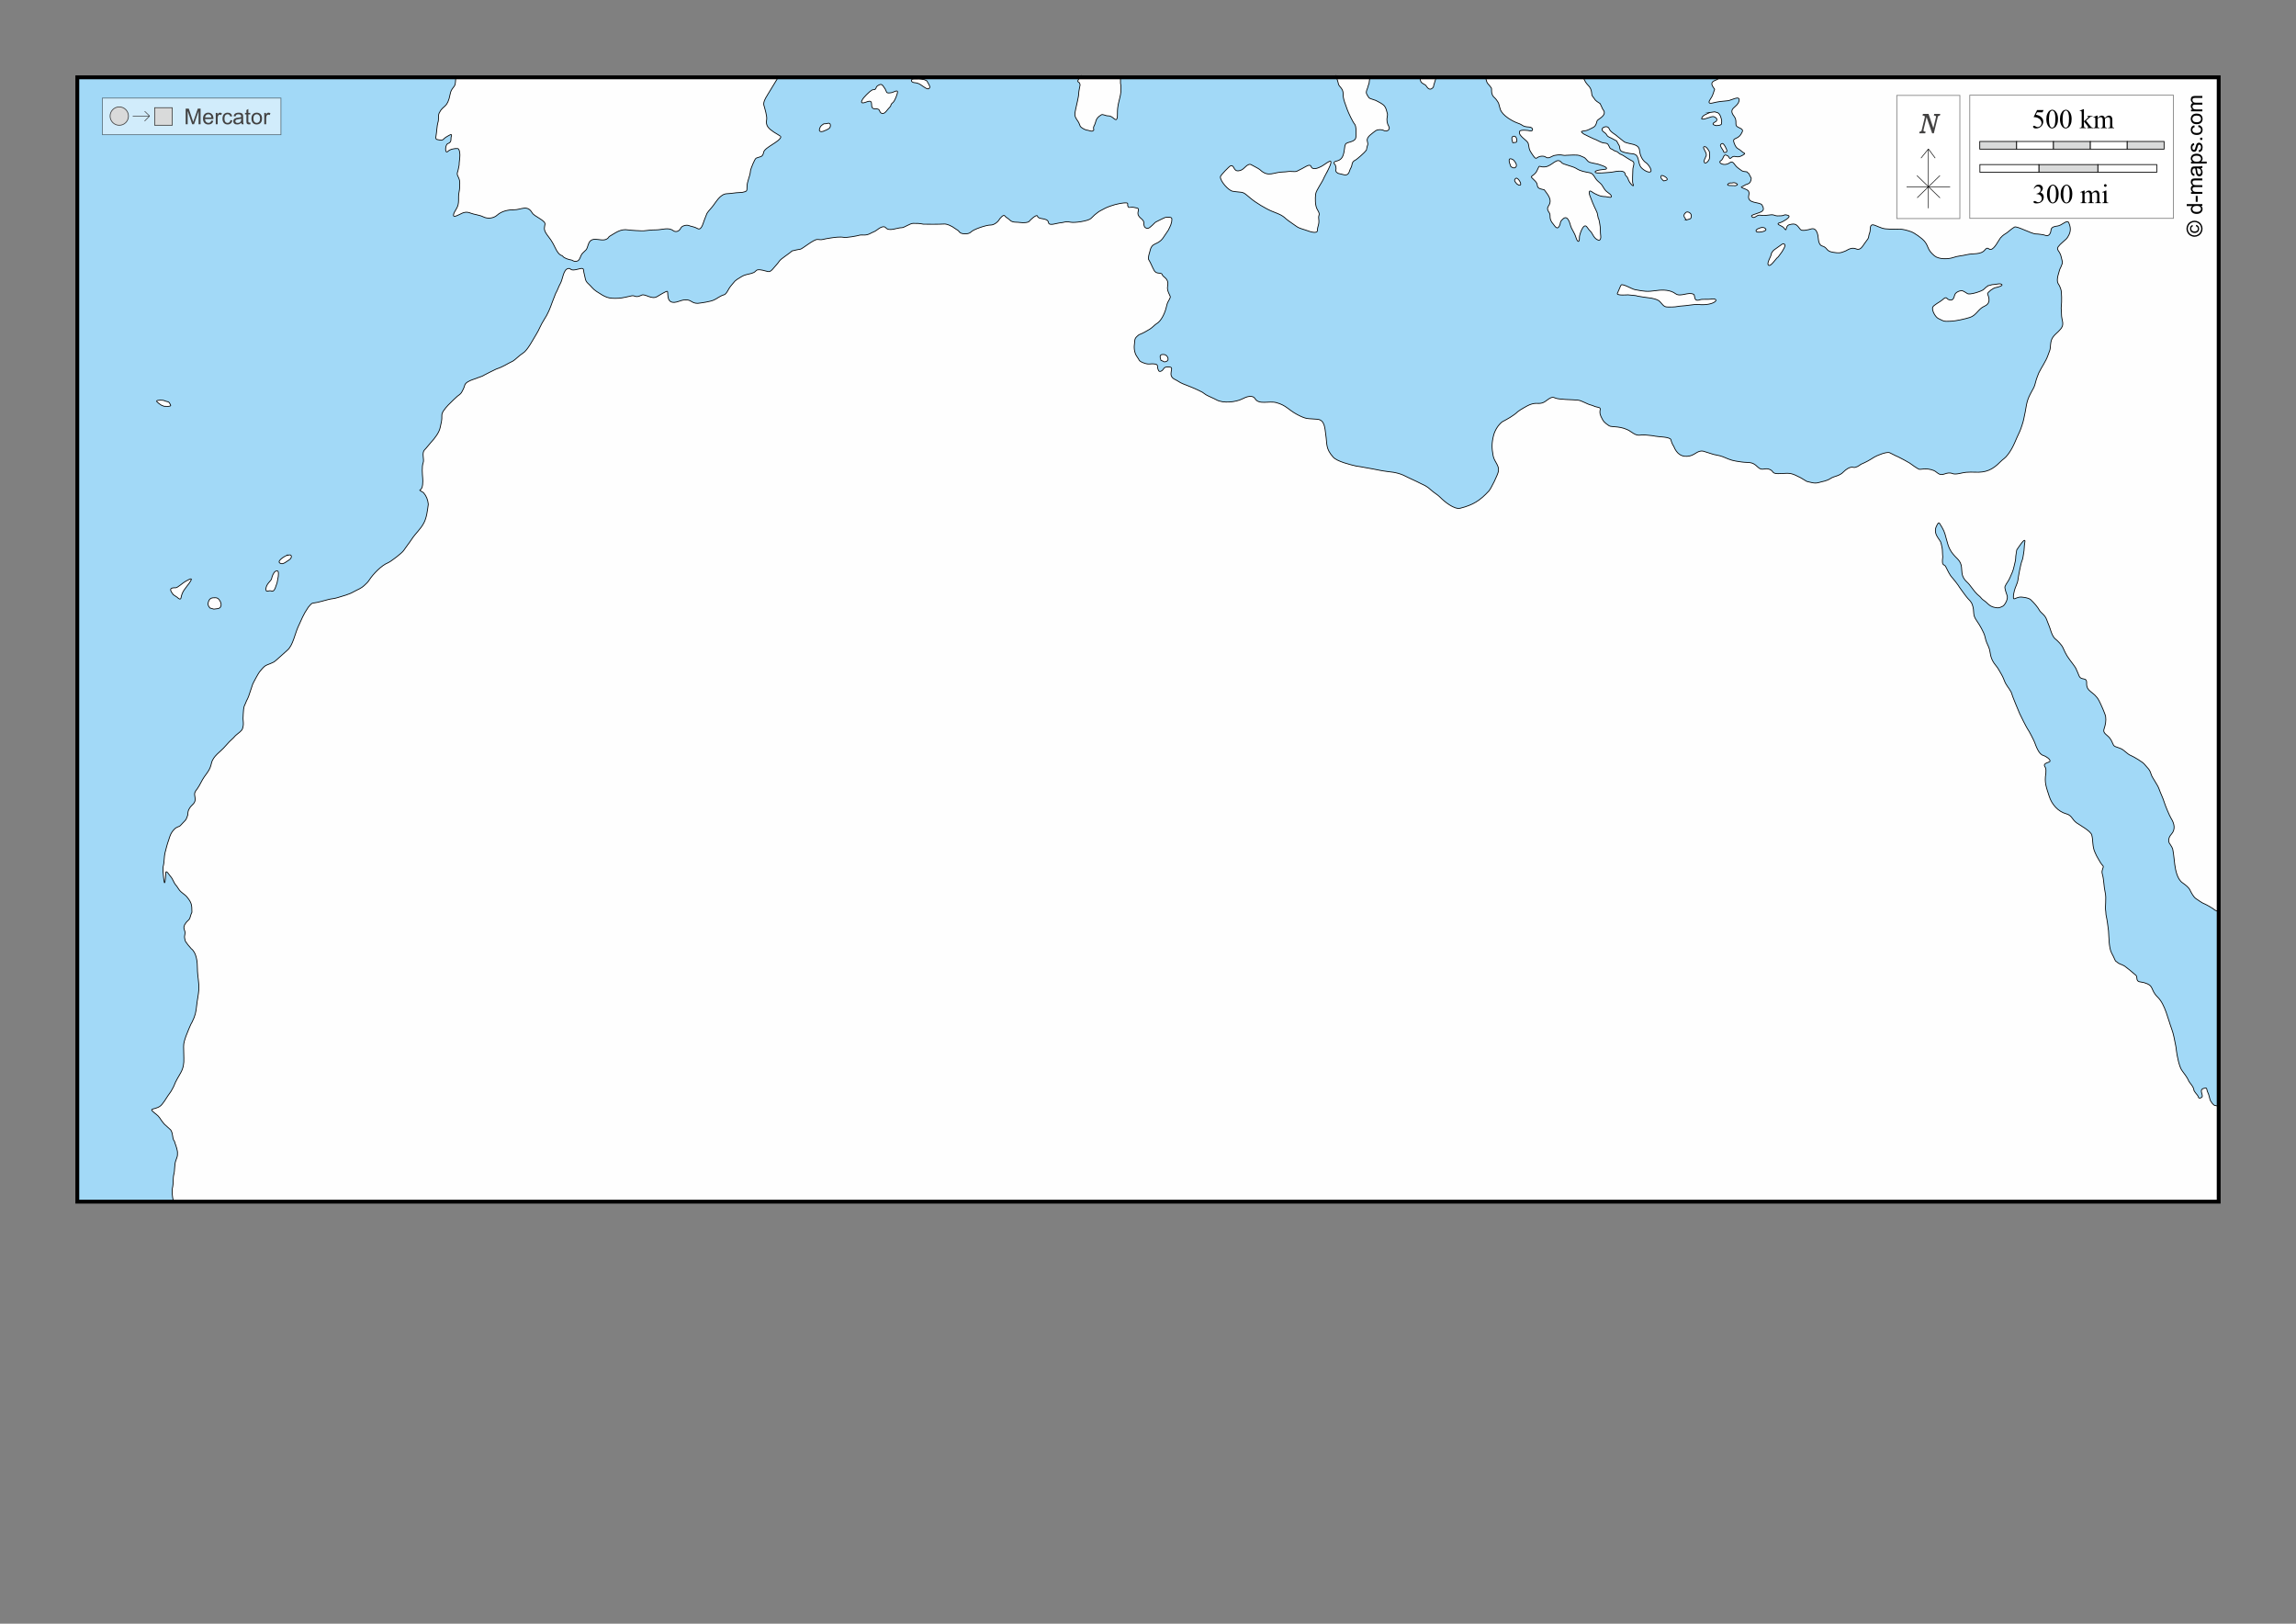 <?xml version="1.0" encoding="UTF-8"?>
<!DOCTYPE svg PUBLIC "-//W3C//DTD SVG 1.1//EN" "http://www.w3.org/Graphics/SVG/1.1/DTD/svg11.dtd">
<!-- Creator: CorelDRAW -->
<svg xmlns="http://www.w3.org/2000/svg" xml:space="preserve" width="297mm" height="210mm" version="1.1" style="shape-rendering:geometricPrecision; text-rendering:geometricPrecision; image-rendering:optimizeQuality; fill-rule:evenodd; clip-rule:evenodd"
viewBox="0 0 29700 21000"
 xmlns:xlink="http://www.w3.org/1999/xlink">
 <rect x="0" y="0" width="29700" height="21000" fill="#808080" stroke="none"/>
 <defs>
  <style type="text/css">
   <![CDATA[
    .str1 {stroke:black;stroke-width:10;stroke-miterlimit:3.864;stroke-opacity:0.502}
    .str4 {stroke:black;stroke-width:50;stroke-miterlimit:22.926}
    .str5 {stroke:#434242;stroke-width:10;stroke-miterlimit:22.926}
    .str0 {stroke:black;stroke-width:10;stroke-miterlimit:22.926}
    .str2 {stroke:black;stroke-width:10;stroke-miterlimit:3.864}
    .str6 {stroke:#2B2A29;stroke-width:7.62;stroke-miterlimit:22.926}
    .str3 {stroke:black;stroke-width:7.62;stroke-miterlimit:22.926}
    .fil2 {fill:none}
    .fil1 {fill:#FEFEFE}
    .fil8 {fill:#D9DADA}
    .fil0 {fill:#A2D9F7}
    .fil6 {fill:#FEFEFE;fill-rule:nonzero}
    .fil5 {fill:#D9DADA;fill-rule:nonzero}
    .fil7 {fill:#434242;fill-rule:nonzero}
    .fil4 {fill:black;fill-rule:nonzero}
    .fil3 {fill:#FEFEFE;fill-rule:nonzero;fill-opacity:0.502}
   ]]>
  </style>
 </defs>
 <g id="Plan_x0020_1">
  <rect class="fil0" x="1000" y="999.99" width="27700" height="14541.47"/>
  <g>
   <path class="fil1" d="M2244.54 15541.47c-14.42,-55.03 -25.41,-137.12 -10.34,-193.81 7.81,-29.4 3.02,-118.53 14.07,-157.76 16.04,-56.9 5.05,-120.72 25.61,-178.88 23.33,-65.95 21.93,-48.36 21.93,-112.59 0,-14.99 -21.33,-90.4 -28.69,-104.18 -9.73,-18.23 0.99,-17.47 -20.49,-49.61 -16.44,-24.58 -8.32,-86.27 -38.04,-130.63 -1.26,-1.87 -70.9,-63.58 -79.94,-72.62 -12.5,-12.48 -26.74,-32.17 -37.9,-46.45 -41.36,-65.43 -47.13,-64.76 -101.29,-108.57 -82.23,-66.51 46.61,-21.79 109.56,-107.63 21.99,-29.98 41.52,-54.26 59.96,-86.55 14.06,-24.63 57.66,-77.57 67.8,-103.48 3.98,-10.18 17.23,-26.85 25.61,-50.17 20.79,-57.94 57.08,-112.36 86.55,-165.93 32.76,-59.53 42.04,-118.6 39.41,-185.45 -1.91,-48.62 -2.03,-99.95 -3.17,-149.25 -1.16,-50.43 14.95,-90.59 29.91,-136.17 9.73,-29.64 67.95,-170.83 80.88,-185.07 39.06,-78.8 49.32,-125.47 57.74,-210.02 6.89,-69.21 23.54,-139.03 28.11,-206.13 6.08,-89.35 -18.05,-177.97 -18.05,-272.85 0,-81.49 -9.92,-205.07 -80.46,-258.53 -7.67,-5.82 -75.61,-88.04 -78.15,-104.32 -5,-32.13 -13.57,-37.39 -3.87,-78.67 15.19,-64.65 -46.22,-73.28 16.3,-154.79 26.31,-34.29 43.17,-25.5 57.32,-87.12 1.44,-6.28 14.62,-41.92 17.76,-46.39 0.44,-103.8 -7.51,-127.56 -69.32,-203.4 -15.48,-19.01 -69.79,-53.16 -89,-77.72 -24.7,-31.57 -25.7,-42.68 -55.14,-76.07 -18.95,-21.49 -37.77,-80.95 -63.27,-105.27 -6.32,-6.03 -56.26,-86.21 -60.48,-51.83 -0.55,4.51 -6.99,152.45 -19.56,131.86 -4.29,-7.03 -16.96,-129.76 -16.96,-143.01 0,-28.47 -2.58,-57.08 6.19,-85.05 8.61,-27.45 8.05,-113.75 19.19,-156.38 14.69,-56.26 27.84,-113.94 48.47,-168.53 8.93,-23.62 8.78,-35.31 22.73,-66.14 15.34,-33.92 44.98,-75.94 78.57,-93.6 57.36,-30.18 21.49,4.34 77.44,-55.52 49.6,-53.07 42.08,-35.04 66.57,-104.46 4.35,-52.42 4.31,-58.49 28.25,-96.34 27.12,-42.86 80.26,-56.87 66.01,-132.29 -11.48,-60.77 -4.35,-67.54 33.07,-118.21 27.98,-37.9 57.39,-108 87.78,-149.96 44.1,-60.9 74.54,-95.36 91.1,-171.71 21.66,-99.92 119.59,-150.05 180.25,-223.81 29.43,-35.78 69.17,-75.39 103.89,-106.34 13.61,-12.13 20.87,-26.38 40.91,-41.49 20.62,-15.55 68.42,-52.06 76.07,-74.27 25.08,-72.77 3.46,-94.94 9.93,-169.76l0.42 -15.59c4.47,-44.61 0.8,-89.16 22.07,-128.98 9.64,-18.06 18.57,-50.38 34.29,-75.5 13.9,-22.18 51.92,-153.55 66.43,-189.79 9.05,-22.59 74.07,-140.93 86.52,-156.39 87.03,-108.14 73.65,-74.94 184.68,-128.85 23.03,-11.18 147.21,-129.18 178.17,-155.01 70.66,-58.93 99.36,-217.4 138.1,-300.73 42.83,-92.11 68.65,-162.79 128.8,-249.51l2.65 -4.3c28.43,-29.84 35.52,-50.65 66.14,-54.43 68.22,-8.42 134.44,-31.58 202.17,-47.68 38.2,-9.07 68.22,-8.3 111.6,-22.49 73.33,-23.98 140.56,-37.05 210.3,-77.15 50.13,-28.82 91.12,-38.45 137.25,-82.68 27.96,-26.82 40.15,-35.25 62.7,-69.74 49.56,-75.8 154.99,-185.4 238.4,-219.51 39.71,-16.23 182.84,-126.31 205.06,-159.83 32.7,-49.36 70.26,-94.25 104.18,-146.23 50.73,-77.76 111.13,-124.13 156.95,-209.45 36.96,-68.8 46.85,-161.48 57.74,-239.92l0.28 -3.73c-5.86,-57.11 -24.21,-105.73 -61.61,-148.41 -5.76,-6.57 -57.93,-31.54 -47.53,-35.15 42.97,-14.93 39.49,-114.18 36.52,-151.99 -4.27,-54.4 -12.76,-151.41 6.05,-200.09 17.21,-44.57 -22.43,-126.14 18.61,-167.16 24.09,-24.08 58.43,-71.07 85.14,-99.88 47.09,-50.79 104.89,-124.81 117.69,-193.9 13.8,-74.42 22.09,-74.69 20.42,-155.07 -1.39,-67 152.97,-198.8 200.09,-244.03 56.06,-38.2 53.88,-47.35 81.61,-102.53 17.02,-33.9 6.78,-55.65 53.56,-84.19 44.04,-26.86 87.82,-34.63 136.03,-55.28 23.14,-9.91 53.32,-15.47 73.84,-30.85 5.38,-4.03 153.66,-78.24 160.69,-80.46 86.03,-27.18 134.87,-64.68 214.41,-102.67 21.19,-10.13 89.34,-79.39 129.97,-103.09 57.56,-33.59 133.47,-182.78 170.99,-242.52 36.9,-58.77 58.45,-123.85 100.07,-187.29 52.91,-80.65 77.27,-145.55 109.57,-235.39 12.32,-34.28 27.71,-70.84 40.91,-105.26 24.66,-41.01 37.25,-87.79 61.33,-129.55 33.76,-58.57 36.27,-191.38 110.65,-194.57 29.57,-1.27 10.99,38.85 120.29,8.7 88.68,-24.45 60.27,3.89 78.15,64.91 15.22,51.96 7.08,84.71 53.34,124.83 35.42,30.72 57.81,68.8 105.83,99.65 116.02,74.51 144.16,95.12 287.74,87.35 47.72,-2.58 118.41,-20.62 166.31,-31.13 43.77,-9.61 45.73,32.63 128.28,-8.69 46.16,-23.11 132.16,64.24 204.25,16.53 13.57,-8.98 121.51,-74.5 129.26,-66.28 16.47,17.45 -28.61,194.02 149.96,129.12 49.53,-18 107.57,-30.57 154.17,-1.51 31.48,19.64 51.29,27.97 89.3,27.97 47.19,-4.94 158.16,-21.4 205.32,-41.48 45.41,-19.33 79.95,-53.86 136.27,-69.69 31.96,-8.99 58.39,-81.89 80.74,-107.11 69.81,-78.73 36.61,-61.91 137.54,-123.46 68.5,-41.77 99.65,-28.95 162.62,-55.94 40.87,-17.51 19.26,-50.89 118.07,-30.33 84.29,17.54 83.17,42.44 148.69,-37.61 24.38,-29.8 43.86,-47.52 66.01,-80.61 21.72,-32.47 133.24,-99.11 162.62,-130.91 21.01,-4.72 76.26,-19.52 104.18,-21.36 29.75,-1.95 171.28,-127.47 224.75,-127.47 36.27,0 39.28,8.75 81.74,-2.89 28.7,-7.86 150.58,-26.43 178.4,-27.02 33.03,-0.71 45.56,-3.13 80.23,2.22 41.68,6.44 163.81,-16.02 207.7,-28.11 31.01,-8.55 77.34,11.7 138.05,-22.35 40.26,-22.57 50.42,-17.37 96.15,-53.15 23.86,-18.66 78.76,-52.24 104.23,-19.75 40.66,51.88 152.3,-2.82 203.4,-1.09 34.67,1.18 106.76,-56.22 149.92,-56.22 56.13,0 75.63,-0.93 131.48,10.49 10.71,2.18 241.43,1.25 261.84,-1.8 43.01,-6.42 117.39,32.67 149.64,59.11 66.24,39.1 37.6,32.79 64.91,52.91 26.68,19.65 109.74,22.96 138.48,-8.26 33.21,-36.07 202.12,-92.31 255.47,-90.95 42.05,1.07 93.96,-38.42 113.3,-73.62 4.6,-8.38 51.48,-66.61 67.94,-46.3 23.09,28.48 36.55,25.26 66.1,55 39.21,39.46 89.7,23.29 145.38,33.07 21.39,3.76 94.92,3.25 107.95,-17.76 6.56,-10.57 96.61,-98.16 105.7,-64.22 13.03,48.69 132,14.31 141.93,82.12 6.94,47.36 105.95,7.77 138.1,5.25 75.03,-5.87 71.2,-24.58 152.14,-9.5 49.4,9.2 215.97,-14.43 256.03,-46.73 24.74,-19.95 43.26,-45.04 72.1,-65.34 20.32,-14.31 26.98,-23.27 53.15,-36.76 47.73,-24.59 69.83,-39.8 124.02,-58.73 56.44,-19.71 76.5,-23.66 133.81,-35.95 154.87,-24.6 62.76,17.9 111.22,52.49 0.48,0.35 52.93,-6.66 69.02,0 23.17,9.6 66.41,-3.61 51.69,46.73 -25.76,88.1 72.34,92.31 72.34,152.56 0,36.16 5.05,69.39 50.03,70.68 27.81,0.8 91.87,-75.63 102.1,-80.46 21.8,-10.3 117.07,-61.75 132.72,-61.75 21.77,0 77.3,-10.68 77.3,21.49 0,61.47 -21.01,92.12 -45.88,144.58 -1.48,3.12 -67.22,99.96 -71.67,105.69 -74.31,95.53 -139.02,44.17 -165.51,164 -9.96,45.03 -19.56,48.66 -19.56,104.98 32.81,54.46 44.67,93.79 73.18,145.38 32.19,58.25 93.79,16.6 105.84,56.36 10.52,34.72 89.96,44.47 68.6,148.03 -13.5,65.48 42.13,126.7 34.73,144.67 -25.87,62.78 -33.63,45.16 -51.92,128.04 -14.58,66.05 -62.51,176.94 -124.17,211.52 -22.98,12.89 -55.29,50.18 -87.5,70.54 -43.38,27.42 -92.83,54.62 -141.13,72.76 -66.32,52.24 -49.17,55.43 -59.96,130.64 -7.2,50.18 5.25,117.14 36.81,157.1 30.19,38.24 13.68,49.21 75.93,74.27 81.07,32.64 89.74,5.75 157.09,17.91 48.64,8.77 15.35,33.63 45.21,86.41 11.29,19.95 46.56,2.06 58.03,-18.33 20.01,-35.57 45.84,-31.79 83.33,-29.76 73.77,3.98 -46.47,109.55 74.85,163.71 31.38,14 51.21,34.14 94.69,51.83 65.31,26.57 134.83,51.7 198,82.25 63.65,30.06 53.71,25.53 101.02,59.53 18,12.94 104.58,48.17 135.74,66.01 86.56,49.56 254.88,31.28 339.85,-13.66 44.75,-23.67 127.48,-55.2 161.58,0.14 50.35,81.72 178.67,24.85 273.33,50.04 131.16,34.9 156.88,94.5 273.23,155.44 124.5,65.21 128.69,47.86 259.1,59.82 96.72,8.86 96.14,118.24 107.72,194.89 20.02,132.52 -3.14,180.99 95.35,294.02 49.73,57.09 224.04,99.61 296.99,116.04 72.52,9.55 147.38,27.43 221.22,38.32 23.84,3.51 56,12.3 85.09,16.82 38.3,5.94 63.11,12.36 103.7,16.39 108.18,10.76 171.51,27.27 266.71,78.38 35.73,19.18 73.78,32.07 113.02,53.06 80.38,43.01 110.65,43.62 182.18,109.28 37.41,34.35 79.33,54.48 118.26,94.12 51.3,52.24 180.31,159.04 257.68,139.33 165.5,-42.16 254.57,-97.54 370.42,-223.24 28.55,-30.96 114.92,-209.42 122.8,-252.73 14.54,-79.99 -52.59,-120.48 -68.23,-203.96 -18.37,-98.07 -19.08,-164.55 6.05,-262.08 16.47,-63.9 58.18,-132.31 109.57,-174.2 65.11,-34.51 149.08,-79.72 202.17,-131.2 19.06,-18.49 128.98,-81.6 157.47,-92.04 84.35,-30.92 98.63,-6.29 157.95,-21.5 59.48,-15.25 106.29,-96.34 165.36,-66.14 46.96,24 236.42,21.53 299.17,29.34 54.22,6.74 114.94,51.7 172.26,64.48 23.42,5.23 41.15,19.52 77.3,25.52 77.32,12.83 7.62,34.92 47.81,121.28 31.81,68.34 45.97,79.93 106.69,121.24 29.59,20.13 164.78,-5.34 280.27,75.93 107.97,75.97 100.06,29.2 215.4,44.65 39.99,5.35 56.54,3.59 100.35,13.23 42.38,9.32 194.05,6.84 202.69,47 5.48,25.48 20.89,63.44 35.95,84.06 39.13,98.13 105.85,148.89 212.19,122.94 74.27,-18.13 108.25,-88.3 196.55,-51.84 17.13,7.08 58.3,16.41 83.63,26.46 36.57,14.52 97.57,17.35 145.7,37.9 110.58,47.2 120.47,49.8 239.88,66.85 96.01,13.7 132.43,-11.27 208.5,64.73 60.97,60.91 90.2,0.41 160.4,33.78 54.33,25.83 12.48,60.31 143.49,50.98 128.08,-9.12 139.3,-1.46 249.56,53.34 26.29,13.06 50.51,32.38 79.9,47.96 53.77,12.44 101.16,31.51 155.58,15.3 58.76,-17.5 97.45,-16.98 154.08,-53.34 52.24,-33.54 111.81,-27.15 168.76,-86.51 28.43,-29.63 82.72,-69.24 125.58,-56.78 28.04,8.14 75.74,-20.73 95.49,-38.61 75.19,-32.22 108.62,-51.65 174.44,-93.41 29.95,-19 160.77,-74.05 199.57,-56.93 31.57,13.93 75.38,39.8 108.71,52.64 13.63,5.24 144.54,75.42 151.05,81.73 10.82,10.49 104.52,73.91 118.5,78.39 27.84,8.9 89.94,-22.58 191.16,16.82 45.83,17.83 66.44,73.58 141.22,44.79 31.12,-11.99 69.51,-18.94 100.45,-5.39 44.85,19.65 128.66,-12.9 177.5,-16.11 51.04,-1.95 63.89,-3.83 110.94,-1.52 145.08,7.13 229.41,-29.17 331.82,-133.66 37.29,-38.05 58.7,-41.94 99.07,-95.62 75.79,-100.81 99.42,-191.33 153.93,-302.06 11.3,-22.96 45.69,-127.92 49.47,-153.83 3.95,-26.99 14.03,-59.98 19.33,-92.98 25.39,-158.36 34.04,-176.76 112.02,-317.78 14.5,-26.23 25.04,-91.53 41.77,-130.83 6.68,-15.7 14.41,-38.03 20.93,-54.95 34.02,-72.18 93.22,-151.55 120.71,-232.32 28,-82.23 25.4,-47.31 33.08,-138.62 7.37,-87.57 43.1,-112.36 100.96,-167.02 99.82,-94.28 36.76,-125.02 39.6,-236.8 0.94,-36.82 -7.76,-50.73 -1.23,-98.94 5.04,-37.26 5.87,-176.59 -7.04,-210.29 -13.37,-34.89 -10.83,-36.02 -33.08,-70.68 -20.01,-31.17 -11.08,-87.27 0,-119.49 10.42,-30.29 14.83,-65.13 31.42,-91.75 34.8,-78.98 21.73,-61.8 6.05,-137.69 -22.33,-108.12 -107.24,-79.09 27.17,-196.63 39.98,-34.96 48.51,-36.14 74.41,-89.02 25.37,-51.77 20.04,-102.04 -2.22,-154.21 -20.62,-48.35 -89.14,35.18 -147.32,41.76 -34,3.84 -80.89,11.55 -83.62,52.92 -2.76,41.9 -28.64,90.12 -78.01,66.01 -14.79,-7.23 -95.39,-17.07 -114.66,-16.4 -54.95,1.91 -248.58,-107.19 -279.47,-89.3 -40.75,23.61 -58.24,44.85 -96.86,73.19 -33.91,24.88 -47.67,25.63 -77.43,60.19l-5.25 3.88c-27.05,35.65 -78.2,144.89 -125.77,151.99 -31.14,4.65 -39.6,-41.48 -75.98,4.82 -53.44,68.02 -156.53,42.9 -235.62,63.12 -62.17,15.89 -114.45,15.2 -174.48,36.38 -66.69,23.54 -187.54,25.45 -243.66,-21.36 -97.67,-81.46 -70.82,-116.32 -127.84,-187.14 -31.12,-38.66 -129.93,-109.94 -175.72,-125.54 -129.12,-43.97 -143.77,-30.76 -275.07,-32.93 -92.61,-1.53 -109.61,-16.67 -189.32,-48.23 -81.93,-32.45 -54.28,53.25 -68.79,91.66 -27.56,72.97 4.45,50.22 -57.17,127.56 -31.26,39.24 -59.23,108.94 -114.67,86.41 -56.82,-23.09 -93.68,-1.01 -141.78,25.24 -69.86,29.32 -87.28,28.5 -162.06,17.1 -97.8,-14.92 -63.54,-60.35 -144.15,-82.83 -27.7,-7.72 -42.65,-54.83 -44.37,-79.37 -3.79,-54.01 -18.07,-164.26 -96.33,-139.33 -26.8,8.53 -116.88,32.5 -136.97,6.19 -46.24,-60.53 -61.61,-85.81 -146.61,-60.19 -52.76,15.9 -21.96,106.46 -64.92,42 -23,-34.52 -136.52,-49.64 -38.46,-73.85 9.16,-2.26 148.98,-72.55 88.64,-90.52 -57.77,-17.21 -35.91,4.43 -92.32,5.9 -43.73,1.14 -49.12,5.68 -91.94,-9.92 -35.35,-12.88 -103.78,15.97 -165.8,2.88 -60.18,-12.7 -76.4,53.95 -116.55,19.33 -20.54,-17.71 34.35,-31.02 51.35,-37.61 62.47,-24.24 130.29,-30.05 80.79,-113.73 -26.71,-45.16 -199.74,-11.45 -172.12,-126.48 20.22,-84.19 -56.11,-71.98 -99.21,-106.4 0.59,-2.3 27.29,-10.26 39.25,-18.9 40.91,-29.54 79.05,-7.51 92.09,-88.44 2.04,-12.63 -17.05,-32.38 -25.37,-56.37 -6.68,-19.26 -23.87,-19.69 -31.56,-33.07 -69.08,-3.83 -64.84,-15.49 -116.98,-52.07 -49.83,-34.96 -54.49,-102.52 -110,-62.03 -63.2,46.1 -154.49,-2.05 -111.59,-27.98 47.8,-28.89 25.83,-102.14 91.33,-64.63 24.69,14.14 15.12,54.8 51.54,20.27 42.22,-40.02 66.17,28.78 160.55,-40.11 21.28,-15.54 -6.92,-13.2 -34.87,-40.54 -41.16,-40.29 -61.72,-20.7 -93.26,-101.54 -31.58,-80.92 38.9,-42.17 85.13,-114.81 38.41,-60.33 29.35,-62.9 -40.63,-96.85 -45.47,-22.06 0.64,-77.68 -45.45,-136.68 -88.69,-113.54 48.21,-107.61 64.73,-207.42 11.27,-68.11 -106.92,1.42 -145.95,4.96 -83.41,7.56 -116.2,9.4 -201.17,29.91 -48.43,11.68 -52.49,-10.89 -26.32,-48.53 34.67,-49.86 36.83,-75.94 56.22,-130.21 -48,-63.51 -54.79,-91.11 18.9,-119.63 4.42,-1.71 6.36,-3.74 10.87,-4.39l46.3 -30.15 6443.88 0 0 10793.7 -49.22 -23.15c-11.98,-13.32 -104.97,-68.45 -125.25,-76.21 -50.66,-19.39 -78.78,-46.81 -121.71,-73.33 -26.99,-16.68 -61.22,-79.96 -74.65,-109.66 -15.56,-34.39 -65.43,-72.05 -96.33,-93.17 -67.73,-46.29 -90.32,-160.4 -100.88,-237.56 -9.54,-69.77 -11.35,-121.69 -25.23,-193.9 -0.54,-12.79 -26.1,-57.33 -35.29,-68.08 -33.3,-39 -15.83,-93.66 15.88,-128.14 58.47,-63.57 38.86,-140.75 -3.17,-207.22 -20.44,-32.33 -75.09,-164.54 -86.13,-201.79 -17.99,-60.67 -50.09,-122.74 -69.88,-179.4 -19.25,-55.12 -87.92,-143.66 -100.44,-184.55 -22.52,-73.52 -41.99,-76.6 -88.08,-133.8 -18.73,-25.13 -135.36,-95.31 -168.1,-108.57 -67.15,-27.2 -87.97,-77.62 -153.13,-99.36 -95.93,-32.01 -66.21,-22.52 -107.2,-99.79 -42.63,-80.36 -117.04,-80.18 -92.46,-151.99 16.76,-48.98 26.91,-103.47 19.27,-155.17 -5.51,-37.32 -67.14,-172.43 -86.51,-208.5 -66.15,-123.22 -163.98,-106.41 -159.45,-226.55 3.16,-83.83 -68.4,-26.56 -97,-90.66 -16.45,-36.87 -22.73,-59.08 -43.42,-101.3 -16.54,-26.09 -22.5,-34.47 -41.21,-59.25 -64.97,-86.09 -81.45,-107.74 -124.16,-204.53 -16.43,-37.24 -66.09,-87.88 -98.41,-113.68 -34.99,-27.92 -51.83,-82.74 -65.16,-124.73 -15.64,-49.3 -33.36,-84.35 -48.76,-128.79 -19.04,-55 -75.15,-86.9 -89.44,-113.16 -27.65,-50.81 -74.25,-102.48 -116.46,-142.21 -25.29,-23.8 -117.31,-38.15 -147.03,-31.85 -72.7,15.43 -80.18,53.13 -74.7,-32.65 2.4,-6.54 8.25,-37.75 10.34,-47.43 9.42,-43.49 42.55,-103.51 45.88,-135.46 4.65,-44.59 37.14,-219.5 52.92,-253.24 13.69,-29.27 15.76,-73.05 21.92,-100.88 9.21,-41.55 6.75,-98.97 13.89,-131.06 25.64,-115.1 -103.6,90.93 -103.61,90.95 -1.18,2.24 -11.65,72.58 -11.71,77.58 -0.73,56.98 -9.38,76.71 -20.94,128.42 -16.39,73.32 -27.24,87.05 -54.99,152.13 -21.81,51.16 -46.36,70.54 -63.92,114.39 -7.53,18.78 20.28,96.84 28.11,119.06 14.49,41.15 -30.25,123.86 -59.82,136.83 -43.89,19.26 -47.39,23.19 -91.8,15.73 -84.21,-14.15 -96.38,-57.55 -151.28,-93.41 -27.91,-18.23 -38.18,-39.69 -51.98,-50.6 -43.72,-34.57 -69.44,-68.15 -103.75,-113.96 -18.26,-23.24 -35.29,-48.64 -57.46,-68.46 -126.87,-113.44 -19.86,-200.27 -130.92,-308.43 -88.55,-86.24 -108.8,-133.75 -139.19,-250.69 -26.79,-103.1 -32.88,-114.83 -88.87,-204.34 -14.88,-23.8 -38.3,35.39 -43.84,47.29 -18.44,39.62 -7.72,91.53 15.45,127.71 52.27,81.62 39.83,41.53 62.41,144.95 5.01,23 3.67,81.44 5.81,90.43 6.25,26.17 -4.54,56.44 -2.22,82.69 3.48,39.44 -3.23,28.38 38.18,59.39 32.56,59.02 49.64,111.5 96.61,160.11 5.39,5.57 64.74,80.15 67.53,86.71 5.69,13.4 110.47,156.5 124.82,171.13 25.26,25.75 39.92,39.78 56.65,73.18 39.72,108.48 -4.21,126.17 59.81,216.91 35.16,49.83 92.91,146.73 106.78,205.9 16.39,69.91 20.65,71.29 47.81,134.33 28.64,66.46 10.18,120.62 69.89,208.5 20.84,30.68 41.29,49.31 61.46,85.7 25.58,46.16 46.76,74.99 66.57,127.76 31.28,83.32 56.6,91.95 93.69,161.92 28.26,89.67 74.27,187.88 109.42,276.86 8.3,20.99 91.3,184.68 103.05,199.76 17.16,22.03 77.61,139.52 88.5,167.45 20.51,52.64 54.35,157.82 113.53,173.4 25.77,6.78 98.64,49.89 86.28,77.15 -6.79,14.96 -98.23,21.33 -64.64,69.45 19.39,27.78 11.4,54.7 12,84.34 -21.56,123.67 7.2,183.09 43.56,298.36 32.44,102.83 114.08,197.46 220.18,225.84 74.56,19.95 74.79,75.89 135.22,117.84 46.15,32.04 180.74,104.94 194.7,156.01 19.43,71.09 4.92,146.72 42.72,227.49 17.84,38.13 19.06,45.01 43.27,84.05 14.75,24.93 35.64,65.01 58.02,85.85 20.04,18.66 -23.9,53.98 -7.84,105.98 21.36,69.18 19.64,163.14 36.38,234.01 21.17,89.66 -4.43,183.97 8.93,254.62 3.43,18.16 -0.77,29.81 6.61,58.3 7.43,28.64 26.2,157.46 28.54,188.52 6.07,80.64 4.39,213.97 37.46,282.34 17.53,36.24 36.91,68.71 51.84,106.69 62.51,54.57 61.16,33.67 117.4,66.57 14.04,8.21 110.83,87.24 120.58,97.28 20.25,20.87 38.38,18.96 39.69,61.47 1.74,56.37 49.45,43.94 92.6,56.37 138.43,39.85 75.97,90.69 177.22,188.61 96.06,92.89 134.36,288.49 180.68,411.09 26.86,71.11 36.82,144.29 52.49,218.14 3.2,15.09 7.53,42.92 8.13,58.02 6.7,58.98 35.87,217.23 76.06,265.95 14.66,17.77 71.53,96.9 78.15,117.7 12.02,37.79 69.97,79.2 73.85,136.82 24.44,40.72 36.02,46.02 52.62,71.99 1.88,2.94 2.47,44.58 46.3,15.69 36.81,-24.27 -62.36,-114.7 56.65,-120.3 12.21,-0.58 11,38.47 24.94,60.9 11.99,19.3 24.49,89.7 31.28,100.73 17.9,29.09 24.14,39.97 51.26,61.62l55.85 11.57 0 1234.2 -26455.46 0zm-3.08 -7850.4c-51.45,-66.65 -48.74,-91.09 31.56,-89.3 24.35,0.54 94.11,-66.35 130.08,-84.76 43.17,-22.11 109.74,-65.56 45.21,24.81 -49.81,69.74 -91.19,102.32 -106.4,189.07 -6.39,36.42 -36.86,5.44 -50.84,-6.75l-49.61 -33.07zm472.94 171.98c-20.93,-31.19 -29.93,-42.21 -19.42,-76.21 17.03,-55.09 46.18,-56.09 92.61,-56.09 37.54,0 61.76,38.18 70.26,70.68 9.77,37.39 -9.15,71.1 -50.41,71.4 -7.92,0.05 -35.71,5.51 -41.77,5.1l-51.27 -14.88zm884.7 -405.15c3.16,-36.98 12.3,-98.99 -39.68,-66.57 -18.71,11.67 -42.93,66.3 -44.51,88.07 -2.44,33.69 -78.85,72.33 -74.7,145.81 2.43,43.05 36.13,4.57 69.6,18.32 46.68,19.2 59.94,-76.41 72.33,-99.64 1.41,-2.64 1.5,-3.77 2.08,-6.61l14.88 -79.38zm104.18 -272.85c-21.54,10.92 -146.02,81.21 -66.57,104.6 30.56,9 76.47,-31.67 103.09,-47.81 47.01,-28.49 34.91,-85.35 -15.02,-58.44l-21.5 1.65zm-1618.08 -1945.52c-3.48,-2.78 -62.87,-40.84 -59.11,-52.92 4.26,-13.66 78.82,-14.67 100.59,-4.39 47.7,22.52 52.97,-3.02 80.47,57.31 11.03,24.2 -77.71,14.88 -85.57,14.88l-36.38 -14.88zm3812.5 -4239.53c-6.34,36.21 -3.61,61.55 -10.35,90.13 -9.28,39.31 -50.41,53.78 -63.64,124.4 -36.32,193.76 -90.23,137.08 -142.92,248.37 -16.99,35.87 -0.48,78.95 -17.49,126.72 -9.35,26.28 -16.15,134.89 -24,174.34 -10.06,50.62 21.78,38.73 55.57,47.96 36.85,10.06 46.42,-25.92 86.5,-45.31 14.5,-7.02 75.49,-52.9 56.8,-3.45 -12.07,31.93 13.01,74.08 -45.22,94.26 -36.06,12.49 -40.38,139.62 0.43,100.44 30.74,-29.52 86.29,-38.94 127.04,-36.52 23.36,1.39 28.54,65.5 28.54,83.68 0,48.58 -9.92,84.16 -9.92,129.78 -7.06,31.71 -10.51,62.45 -21.08,92.47 -16.61,47.21 29.35,62.51 29.35,139.05 0,38.83 -1.2,83.2 -9.5,120.85 -16.07,72.82 10.39,140.93 -32.28,209.73 -37.32,60.19 -79.81,138.8 34.08,79.24 56.27,-29.43 90.31,-43.39 151.56,-18.48 38.86,15.81 113.77,23.31 159.84,46.73 55.71,28.32 133.79,20.97 181.24,-22.58 54.37,-49.91 140.46,-69.52 212.75,-68.23 96.67,1.72 176.13,-71.84 240.35,41.34 24.03,42.36 170.58,96.77 164.51,143.44 -5.71,43.93 -17.56,60.38 7.47,108.34 18.02,34.54 64.15,83.11 89.72,131.06 9.01,16.89 27.15,49.18 33.88,65.3 57.99,120.49 85.8,89.78 101.44,113.68 14.04,21.47 77.25,41.69 103.61,44.93 28.43,3.49 24.42,21.7 67.37,18.19 52.38,-4.28 48.32,-69.6 83.11,-105.69 57.47,-59.63 46.13,-27.64 73.33,-112.02 47.18,-146.42 203.08,9.36 270.63,-102.96 80.28,-45.97 145.87,-103.5 245.87,-85.42 24.77,4.48 175.7,13.86 201.7,11.43 62.32,-5.8 91.26,-12 156.39,-12 81.47,0 161.72,-37.41 223.67,9.5 35.45,26.85 80.63,6.76 98.41,-33.02 13.42,-30.02 74.19,-43.85 102.76,-32.7 41.22,16.08 69.32,13.65 114.44,39.26 51.03,28.98 71.16,-70.87 86.65,-108.28 45.85,-110.74 14.28,-68.99 98.41,-167.31 53.49,-62.5 103.7,-173.55 198.02,-175.43 55.55,-1.11 99.18,-13.67 160.26,-14.74 10.88,-0.19 22.21,-1.29 33.21,-1.8 61.92,-14.88 62.84,-13.16 62.84,-69.17 0,-78.31 39.44,-135.3 44.51,-208.07 1.76,-25.34 55.13,-157.4 73.33,-165.5 53.66,-23.89 84.01,-7.26 97.56,-77.07 12.6,-64.95 213.88,-135.29 222.96,-201.18 0.76,-5.47 -79.43,-51.15 -88.59,-57.45 -65.63,-45.16 -112.09,-78.68 -95.53,-164.27 7.75,-40.07 -24.25,-143.63 -35.96,-185.07 -10.65,-37.7 21.62,-93.69 41.34,-123.89l6.62 -11.71 137.25 -225.3 -4168.84 0zm4758.36 601.51c-38.62,26.87 -44.09,30.11 -55.8,69.88 -8.65,29.39 19.55,37.13 47.96,27.11 19.69,-6.94 66.2,-26.37 80.6,-40.77 22.12,-22.11 18.51,-73.88 -21.35,-62.84 -8.62,2.39 -14.73,4.96 -23.29,4.96l-28.12 1.66zm795.41 -448.14c-37.16,-53.29 -42.26,-82.45 -100.87,-42.71 -22.82,15.46 -15.98,53.53 -51.27,49.18 -25.35,-3.13 -75.11,50.79 -95.49,70.03 -35.4,33.41 -116.57,135.42 4.26,89 123.36,-47.39 14.11,94.89 118.91,89.3 71.57,-3.82 35.98,47.03 82.84,58.97 38.27,9.75 67.42,-50 97.98,-79.09 30.95,-29.46 0.46,-28.19 43.42,-62.7 23.37,-18.78 58.97,-109.9 58.97,-138.63 0,-26.05 -55.44,6.03 -69.46,9.64 -15.93,4.1 -74.41,14.97 -74.41,-9.92l-14.88 -33.07zm507.67 -122.37c-81.28,-15.79 -63.42,-9.92 -136.83,-9.92 -49.81,0 -40.73,44.18 6.56,47.95 64.32,5.13 85.05,32.87 135.23,64.06 21.28,13.24 55.88,32.59 64.21,-8.26 2.02,-9.9 -32.61,-69.55 -39.41,-78.95l-29.76 -14.88zm3058.42 3630.58c-18.34,-58.96 -17.37,-80.79 41.2,-76.2 43.44,3.4 86.04,85.54 6.9,94.53 -6.36,0.72 -21.23,-3.57 -23.29,-10.06l-24.81 -8.27zm-1050.88 -3661.58c-55.33,89.08 -2.99,32.89 5.1,98.8 0.06,0.44 -18.33,84.99 -18.33,108.85 0,47.74 -28.31,147.08 -38.46,201.23 -12.79,68.25 -22.88,84.23 20.84,147.84 28.34,41.23 18.46,33.65 36.9,73.98 10.25,22.42 71.27,54.11 95.91,53.49 12.78,-0.32 62.7,29.54 80.51,-3.31 3.19,-5.88 -14.27,-21.24 6.05,-57.45 27.67,-49.33 7.2,-86.75 88.72,-137.25 23.97,-14.85 49.28,12.8 95.64,12.8 61.5,0 92.46,85.93 111.64,29.24 5.42,-16.02 1.72,-94.92 6.19,-128.04 5.61,-41.67 6.72,-48.82 17.1,-90.85 13.81,-55.86 28.94,-109.9 26.32,-168.05 -0.92,-20.4 1.38,-18.24 -2.74,-43.57 -1.06,-6.5 -4.19,-17.74 -3.88,-23.72l0 -73.99 -527.51 0zm3321.35 0c8.98,33.14 19.52,53.89 24.8,84.46 6.41,37.13 63.88,57.85 61.19,131.21 -2.4,65.57 33.16,140.97 54,202.68 11.75,34.78 72.71,163.82 94.83,187.01 23.74,24.9 18.64,128.83 16.67,165.51 -3.99,74.44 -118,58 -135.31,95.91 -2.35,5.15 -4.76,13.23 -7.04,18.33 -7.64,42.98 -8.43,83.29 -22.73,122.37 -20.55,56.17 -52.38,68.02 -102.95,81.03 -14.08,3.62 -23.19,22.54 -4.96,36.81 11.87,9.28 20.11,56.93 14.46,70.67 -8.66,21.04 16.37,46.43 41.77,49.47 37.65,4.5 98.74,41.29 124.44,-9.78 12.79,-25.41 11.38,-37.71 27.83,-65.58 22.58,-38.24 1.58,-74.63 61.33,-101.72 14.04,-6.37 119.71,-98.97 128.98,-115.33 15.26,-26.95 8.29,1.18 15.03,-38.6 8.12,-47.94 21.8,-31.95 6.47,-90.67 -14.09,-53.99 66.19,-98.55 101.25,-127.99 28.54,-23.96 85.09,-23.37 116.75,-6.24 34.23,18.53 85.08,-14.24 59.53,-55.37 -21.71,-34.95 -29.44,-85.42 -19.7,-124.83 2.94,-11.92 3.16,-22.34 3.16,-34.35 -23.15,-91.37 -28.35,-111.54 -112.02,-155.44 -43.03,-22.58 -36.11,-21.49 -84.76,-35.81 -50.68,-14.93 -43.1,-20.75 -70.02,-63.41 -21.44,-33.97 13.46,-76.67 18.76,-116.18 0.82,-6.08 4.64,-11.08 8.27,-16.11l11.57 -88.05 -431.6 0zm1079.83 0c6.97,74.37 21.24,68.81 72.76,100.86 10.58,6.58 41.99,89.06 95.49,32.41 6.63,-7.02 10.34,-21.08 10.34,-30.34l31.41 -102.93 -210 0zm-1197.24 1214.18c1.87,-3.97 83.89,-151.35 24.94,-126.24 -27.12,11.56 -70.3,47.16 -104.17,64.92 -33.94,17.79 -111.28,54.3 -132.01,0.43 -16.18,-42.05 -83.59,12.51 -115.19,26.83 -86.64,39.25 -48.31,43.05 -154.36,37.23 -21.59,-1.19 -56.36,6.76 -87.5,6.76 -126.85,0 -193.57,75.03 -302.47,-27.55 -19.8,-18.65 -81.4,-45.87 -111.65,-64.63 -46.33,-28.73 -92.07,52.31 -130.78,67.65 -114.6,45.41 -77.75,-74.18 -141.22,-53.91 -12.28,3.92 -128.68,121.48 -129.83,140.19 -3.47,56.33 104.83,178.82 158.75,187.52 150.11,24.24 115.12,-9.29 231.08,90.53 65.45,56.33 199.92,136.98 278.76,169.1 69.27,28.22 126.74,44.33 181.24,97.84 20.37,20.01 102.68,73.26 134.37,97 38.64,28.94 99.13,39.04 145,57.07 24.4,9.6 126.09,43.89 126.2,-5.38 0.14,-57.26 27,-73.58 16.82,-148.69 -8.81,-64.94 30.59,-39.43 -19.85,-123.88 -27.61,-46.23 -26.9,-144 -19.84,-197.21 6.64,-50.07 84.29,-150.21 108.72,-212.75 1.16,-2.99 3.47,-7.09 4.96,-10.07l38.03 -72.76zm2048.05 -1214.18c13.41,91.06 30.78,75.51 73.99,140.14 6.25,9.36 -14.78,83.16 44.78,128.14 10.7,8.08 43.04,53.55 48.24,68.93 8.75,25.87 11.26,48.07 22.17,78.66 28.17,78.98 155.7,153.45 232.07,179.03 62.86,21.05 50.3,44.1 138.91,47.81 62.61,2.62 56.77,63.72 12.42,49.75 -22.66,-7.14 -125.52,-17.41 -134.37,6.62 -22.09,59.98 100.45,112.23 112.03,157.52 14.84,58.07 3.16,66.72 40.96,123.74 81.61,123.08 41.85,39.69 143.44,39.26 58.29,-0.25 41.14,48.07 125.25,1.94 36.18,-19.84 106.36,-23.07 147.23,-13.09 12.61,3.08 22.18,1.7 34.67,-0.14 44.79,0.18 140.86,-11.71 181.06,6.47 73.97,33.45 43.37,10.59 99.64,70.82 24.03,25.72 113.93,27.17 154.49,46.3 0.43,0.2 122.17,34.49 75.79,56.8 -4.29,2.06 -156.49,9.61 -135.31,40.77 12.69,18.69 159.49,0.43 184.87,0.43 44.43,0 193.55,-50.23 201.8,24 2.44,21.91 25.2,23.82 36.24,58.54 22.2,69.87 92.44,123.69 64.63,66.43 -12.28,-25.28 -0.86,-146.71 -1.66,-190.17 -0.54,-29.29 32.91,-87.12 -4.96,-104.75 -31.43,-14.63 -89.61,-52.27 -119.2,-71.91 -36.98,-24.55 -25.7,-2.11 -74.56,-45.64 -11.37,-10.13 -30.29,-8.04 -52.06,-23.81 -44.57,-32.28 -32.7,1.82 -65.06,-65.72 -16.21,-33.82 -49.77,-20.08 -85.99,-33.93 -37.48,-14.33 -66.62,-34.65 -105.7,-47.81 -10.51,-3.54 -124.25,-58.75 -129.26,-62.56 -70.67,-53.62 6.19,-23.12 68.36,-57.07 61.14,-33.38 85.9,-26.48 104.33,-109.38 5.52,-24.85 117.82,-61.56 90.52,-130.4 -4.05,-10.21 -17.18,-19.08 -26.46,-45.59 -2,-5.73 -20.51,-44.97 -23.29,-49.89 -80.19,-50.95 -55.23,-41.52 -100.87,-99.08 -14.48,-18.25 1.09,-75.45 -45.36,-128.04 -15.81,-17.9 -29.13,-30.16 -42.29,-50.7l-31.41 -62.42 -1260.08 0zm1625.53 786.72c-81.43,-32.16 -38.95,-39.83 -96.2,-77.72 -76.15,-50.4 45.82,-101.87 66.87,-45.08 17.36,46.86 80.66,71.73 109.13,101.73 1.17,1.23 88.45,70.47 88.87,70.68 61.39,31.71 186.11,18.09 195.13,106.82 6.7,65.96 32.74,129.24 89.87,166.03 21.38,13.77 88.14,104.01 45.73,115.48 -34.51,9.33 -109.31,-41.76 -126.1,-75.51 -34.41,-69.17 -10.87,-154.37 -104.56,-160.68 -29.04,-1.95 -143.08,-17.93 -154.07,-47.68 -15.71,-42.48 5.8,-30.09 -30.76,-87.78 -6.61,-10.44 -12.23,-23.78 -16.11,-29.91l-67.8 -36.38zm-183.55 967.38c-5.09,-14.05 -8.48,-22.03 -15.32,-35.57 -31.68,-62.78 -56.91,-127.3 -81.44,-193.05 -8.41,-22.54 -12.85,-71.38 19.04,-50.42 37.96,24.96 43.81,29.62 86.27,47.39 72.82,30.47 77.52,11.7 140.65,27.83 29.29,7.49 44.49,-3.86 27.74,-27.26 -19.26,-26.91 -55.75,-34.8 -85.33,-80.65 -41.05,-63.63 -24.16,-48.38 -82.26,-99.08 -50.15,-43.77 -47.13,-96.99 -109.38,-109.65 -68.33,-13.91 -111.84,-17.2 -173.96,-56.8 -40.41,-25.76 -168.25,-50.88 -183.51,-70.83 -64.26,-83.99 -120.08,43.17 -219.03,52.36 -88.67,8.22 -58.35,-45.73 -102.34,48.8 -22.89,49.19 -58.84,59.82 -71.25,75.64 -13.36,17.04 72.04,59.87 74.7,108.48 2.84,51.83 43.07,50.39 90.81,63.5 51.49,70.1 107.66,131.49 54.14,210.02 -24.74,36.3 -5.38,62.23 12.14,89.72 21.86,34.28 -13.8,73.41 50.04,143.87 17.91,19.77 50.14,87.77 82.11,18.04 18.13,-39.52 -4.32,-41.46 45.08,-86.27 56.51,-51.26 84.84,44.87 96.85,88.31 13.47,48.7 49.61,88.2 68.66,150.38 19.42,63.39 47.86,80.36 45.73,-4.86 -0.49,-19.68 50.45,-195.57 98.23,-126.91 18.3,26.3 27.38,37.17 49.51,60.53 22.75,24.01 38.89,88.29 95.21,107.63 28.48,9.77 36.4,-25.53 32.79,-50.32 -8.5,-58.24 0.04,-104 -14.89,-171.7 -2.93,-13.31 -7.79,-51.84 -17.76,-62.98l-13.23 -66.15zm-1116.22 -598.62c-14.71,-36.63 -53.73,-131.51 23.68,-92.6 18.89,9.5 57.26,62.14 45.92,87.5 -9.82,21.96 -24.42,25.01 -46.44,18.33l-23.16 -13.23zm24.81 -309.23c-9.82,-29.76 -31.26,-89.66 22.72,-84.47 27.6,2.65 44.69,82.31 12.01,79.51l-34.73 4.96zm51.26 532.48c-23.87,-29.62 -44.69,-51.28 -10.34,-73.19 24.52,-15.64 95.44,96.21 41.76,89.58l-3.31 0.14 -28.11 -16.53zm1436.2 1434.54c-0.02,0 -152.28,13.33 -134.51,-19.84 10.81,-20.17 41.28,-101.39 48.52,-107.63 22.05,-19 138.96,52.7 177.37,60.09 122.34,23.57 156.64,29.6 283.06,11.58 80.22,-11.43 176.33,-8.52 243.22,41.49 62.8,46.94 166.17,-29.12 233.97,7.98 23.49,12.86 -6.98,101.71 83.21,69.59 29.3,-10.43 98.68,-1.45 137.58,-7.46 137.29,-21.22 58.19,92.33 -166.64,68.65 -37.18,-3.92 -152.7,17.96 -205.06,19.56 -41.39,1.27 -72.7,13.09 -121.8,13.09 -100.33,0 -96.6,11.19 -162.48,-67.66 -25.98,-31.08 -108.61,-48.67 -148.97,-51.27 -14.45,-0.93 -132.99,-18.76 -143.58,-22.06 -8.7,-2.7 -15.25,-5.52 -24.67,-6.19l-99.22 -9.92zm1065.78 -2358.93c-26.63,11.02 -118.22,40.85 -108.85,85.71 44.05,10.09 129.88,-44.04 158.32,-30.05 23.89,11.75 49.46,25.54 28.68,58.58 -2.61,4.15 -81.33,32.37 -14.6,53.35 24.67,7.75 86.18,-1.83 83.49,-23.72 -2.95,-23.99 8.82,-17.2 -5.25,-68.23 -25.65,-93.04 -66.02,-70.43 -82.26,-83.91l-59.53 8.27zm157.1 476.25c-20.6,-33.87 -42.62,-57.81 -3.31,-73.99 23.32,-9.59 62.84,81.07 62.84,92.18 0,27.62 -46.3,34.33 -46.3,3.31l-13.23 -21.5zm-167.02 33.07c-6.68,-12.48 -41.1,-83.19 -72.76,-64.06 -20.7,12.51 50.09,85.21 28.54,119.07 -0.35,0.55 -23.55,52.71 -23.72,54.14 -9.45,76.54 69.6,14.49 69.6,-34.73l-1.66 -74.42zm-593.66 375.38c-18.17,-17.96 -45.84,-38.16 -29.48,-66.28 10.18,-17.49 113.97,42.06 64.21,58.44 -0.29,0.09 -11.57,4.54 -11.58,4.54l-23.15 3.3zm294.35 506.02c-32.82,-44.06 -45.21,-62.16 -4.96,-97.71 21.83,-19.28 81.05,10.06 68.22,54.29 -3.36,11.59 4.06,15.13 -12.14,27.31 -5.36,4.03 0.1,1.77 -9.78,4.53l-41.34 11.58zm1238.58 410.1c17.51,-33.73 69.7,-99.97 9.92,-102.52 -4.83,-0.21 -95.08,68.97 -110.79,78.14 -14.76,8.63 -41.34,44.15 -41.34,65.72 0,19 -65.5,118.3 -29.77,135.32 30.9,14.71 92.17,-90.31 122.51,-109.43 2.63,-1.65 4.29,-2.94 4.82,-6.04l44.65 -61.19zm-266.23 -312.54c-6.37,2.12 -93.76,22.22 -64.07,54.14 16.67,17.93 169.87,-7.15 107.06,-46.29 -3.79,-2.37 -12.06,-8.23 -16.54,-7.85l-26.45 0zm-383.25 -575.88c-29.07,-1.04 -31.2,-1.3 -51.19,14.06 -10.43,8.01 -0.51,18.4 15.76,18.19 5.58,-0.07 65.38,1.39 67.68,2.27 15.76,6.02 44.05,-11.6 42.45,-14.67 -4.66,-9 -28.35,-22.34 -40.87,-23.09 -4.11,-0.25 -6.56,-0.89 -11.5,-0.89l-22.33 4.13 0 0zm3313.91 1329.55c-44.17,29.88 -33.35,29.96 -61.62,51.26 -27.97,21.08 -180.1,72.34 -207.93,47.81 -7.87,-6.94 -58.7,-36.24 -67.37,-36.24 -31.38,0 -84.01,19.96 -94.12,56.94 -11.88,43.43 -25.84,82.03 -80.08,58.16 -28.69,-12.62 -23.37,-48.2 -80.46,5.05 -25.91,24.17 -117.61,67.51 -125.02,97.47 -10.3,41.66 36.4,124.98 73.84,142.88 79.63,38.06 62.86,38.58 162.49,34.87 65.9,-2.45 180.11,-28.6 244.88,-48.67 84.39,-26.14 109.87,-111.62 188.14,-144.95 109.39,-46.59 36.65,-155.59 40.91,-163.71 14.59,-27.76 74.76,-73.26 107.35,-77.72 15.19,-2.08 126.25,-29.26 58.3,-48.38 -13.07,-3.68 -75.6,10.34 -101.3,10.34l-3.44 0 -54.57 14.89z"/>
   <path id="1" class="fil2 str0" d="M2244.54 15541.47c-14.42,-55.03 -25.41,-137.12 -10.34,-193.81 7.81,-29.4 3.02,-118.53 14.07,-157.76 16.04,-56.9 5.05,-120.72 25.61,-178.88 23.33,-65.95 21.93,-48.36 21.93,-112.59 0,-14.99 -21.33,-90.4 -28.69,-104.18 -9.73,-18.23 0.99,-17.47 -20.49,-49.61 -16.44,-24.58 -8.32,-86.27 -38.04,-130.63 -1.26,-1.87 -70.9,-63.58 -79.94,-72.62 -12.5,-12.48 -26.74,-32.17 -37.9,-46.45 -41.36,-65.43 -47.13,-64.76 -101.29,-108.57 -82.23,-66.51 46.61,-21.79 109.56,-107.63 21.99,-29.98 41.52,-54.26 59.96,-86.55 14.06,-24.63 57.66,-77.57 67.8,-103.48 3.98,-10.18 17.23,-26.85 25.61,-50.17 20.79,-57.94 57.08,-112.36 86.55,-165.93 32.76,-59.53 42.04,-118.6 39.41,-185.45 -1.91,-48.62 -2.03,-99.95 -3.17,-149.25 -1.16,-50.43 14.95,-90.59 29.91,-136.17 9.73,-29.64 67.95,-170.83 80.88,-185.07 39.06,-78.8 49.32,-125.47 57.74,-210.02 6.89,-69.21 23.54,-139.03 28.11,-206.13 6.08,-89.35 -18.05,-177.97 -18.05,-272.85 0,-81.49 -9.92,-205.07 -80.46,-258.53 -7.67,-5.82 -75.61,-88.04 -78.15,-104.32 -5,-32.13 -13.57,-37.39 -3.87,-78.67 15.19,-64.65 -46.22,-73.28 16.3,-154.79 26.31,-34.29 43.17,-25.5 57.32,-87.12 1.44,-6.28 14.62,-41.92 17.76,-46.39 0.44,-103.8 -7.51,-127.56 -69.32,-203.4 -15.48,-19.01 -69.79,-53.16 -89,-77.72 -24.7,-31.57 -25.7,-42.68 -55.14,-76.07 -18.95,-21.49 -37.77,-80.95 -63.27,-105.27 -6.32,-6.03 -56.26,-86.21 -60.48,-51.83 -0.55,4.51 -6.99,152.45 -19.56,131.86 -4.29,-7.03 -16.96,-129.76 -16.96,-143.01 0,-28.47 -2.58,-57.08 6.19,-85.05 8.61,-27.45 8.05,-113.75 19.19,-156.38 14.69,-56.26 27.84,-113.94 48.47,-168.53 8.93,-23.62 8.78,-35.31 22.73,-66.14 15.34,-33.92 44.98,-75.94 78.57,-93.6 57.36,-30.18 21.49,4.34 77.44,-55.52 49.6,-53.07 42.08,-35.04 66.57,-104.46 4.35,-52.42 4.31,-58.49 28.25,-96.34 27.12,-42.86 80.26,-56.87 66.01,-132.29 -11.48,-60.77 -4.35,-67.54 33.07,-118.21 27.98,-37.9 57.39,-108 87.78,-149.96 44.1,-60.9 74.54,-95.36 91.1,-171.71 21.66,-99.92 119.59,-150.05 180.25,-223.81 29.43,-35.78 69.17,-75.39 103.89,-106.34 13.61,-12.13 20.87,-26.38 40.91,-41.49 20.62,-15.55 68.42,-52.06 76.07,-74.27 25.08,-72.77 3.46,-94.94 9.93,-169.76l0.42 -15.59c4.47,-44.61 0.8,-89.16 22.07,-128.98 9.64,-18.06 18.57,-50.38 34.29,-75.5 13.9,-22.18 51.92,-153.55 66.43,-189.79 9.05,-22.59 74.07,-140.93 86.52,-156.39 87.03,-108.14 73.65,-74.94 184.68,-128.85 23.03,-11.18 147.21,-129.18 178.17,-155.01 70.66,-58.93 99.36,-217.4 138.1,-300.73 42.83,-92.11 68.65,-162.79 128.8,-249.51l2.65 -4.3c28.43,-29.84 35.52,-50.65 66.14,-54.43 68.22,-8.42 134.44,-31.58 202.17,-47.68 38.2,-9.07 68.22,-8.3 111.6,-22.49 73.33,-23.98 140.56,-37.05 210.3,-77.15 50.13,-28.82 91.12,-38.45 137.25,-82.68 27.96,-26.82 40.15,-35.25 62.7,-69.74 49.56,-75.8 154.99,-185.4 238.4,-219.51 39.71,-16.23 182.84,-126.31 205.06,-159.83 32.7,-49.36 70.26,-94.25 104.18,-146.23 50.73,-77.76 111.13,-124.13 156.95,-209.45 36.96,-68.8 46.85,-161.48 57.74,-239.92l0.28 -3.73c-5.86,-57.11 -24.21,-105.73 -61.61,-148.41 -5.76,-6.57 -57.93,-31.54 -47.53,-35.15 42.97,-14.93 39.49,-114.18 36.52,-151.99 -4.27,-54.4 -12.76,-151.41 6.05,-200.09 17.21,-44.57 -22.43,-126.14 18.61,-167.16 24.09,-24.08 58.43,-71.07 85.14,-99.88 47.09,-50.79 104.89,-124.81 117.69,-193.9 13.8,-74.42 22.09,-74.69 20.42,-155.07 -1.39,-67 152.97,-198.8 200.09,-244.03 56.06,-38.2 53.88,-47.35 81.61,-102.53 17.02,-33.9 6.78,-55.65 53.56,-84.19 44.04,-26.86 87.82,-34.63 136.03,-55.28 23.14,-9.91 53.32,-15.47 73.84,-30.85 5.38,-4.03 153.66,-78.24 160.69,-80.46 86.03,-27.18 134.87,-64.68 214.41,-102.67 21.19,-10.13 89.34,-79.39 129.97,-103.09 57.56,-33.59 133.47,-182.78 170.99,-242.52 36.9,-58.77 58.45,-123.85 100.07,-187.29 52.91,-80.65 77.27,-145.55 109.57,-235.39 12.32,-34.28 27.71,-70.84 40.91,-105.26 24.66,-41.01 37.25,-87.79 61.33,-129.55 33.76,-58.57 36.27,-191.38 110.65,-194.57 29.57,-1.27 10.99,38.85 120.29,8.7 88.68,-24.45 60.27,3.89 78.15,64.91 15.22,51.96 7.08,84.71 53.34,124.83 35.42,30.72 57.81,68.8 105.83,99.65 116.02,74.51 144.16,95.12 287.74,87.35 47.72,-2.58 118.41,-20.62 166.31,-31.13 43.77,-9.61 45.73,32.63 128.28,-8.69 46.16,-23.11 132.16,64.24 204.25,16.53 13.57,-8.98 121.51,-74.5 129.26,-66.28 16.47,17.45 -28.61,194.02 149.96,129.12 49.53,-18 107.57,-30.57 154.17,-1.51 31.48,19.64 51.29,27.97 89.3,27.97 47.19,-4.94 158.16,-21.4 205.32,-41.48 45.41,-19.33 79.95,-53.86 136.27,-69.69 31.96,-8.99 58.39,-81.89 80.74,-107.11 69.81,-78.73 36.61,-61.91 137.54,-123.46 68.5,-41.77 99.65,-28.95 162.62,-55.94 40.87,-17.51 19.26,-50.89 118.07,-30.33 84.29,17.54 83.17,42.44 148.69,-37.61 24.38,-29.8 43.86,-47.52 66.01,-80.61 21.72,-32.47 133.24,-99.11 162.62,-130.91 21.01,-4.72 76.26,-19.52 104.18,-21.36 29.75,-1.95 171.28,-127.47 224.75,-127.47 36.27,0 39.28,8.75 81.74,-2.89 28.7,-7.86 150.58,-26.43 178.4,-27.02 33.03,-0.71 45.56,-3.13 80.23,2.22 41.68,6.44 163.81,-16.02 207.7,-28.11 31.01,-8.55 77.34,11.7 138.05,-22.35 40.26,-22.57 50.42,-17.37 96.15,-53.15 23.86,-18.66 78.76,-52.24 104.23,-19.75 40.66,51.88 152.3,-2.82 203.4,-1.09 34.67,1.18 106.76,-56.22 149.92,-56.22 56.13,0 75.63,-0.93 131.48,10.49 10.71,2.18 241.43,1.25 261.84,-1.8 43.01,-6.42 117.39,32.67 149.64,59.11 66.24,39.1 37.6,32.79 64.91,52.91 26.68,19.65 109.74,22.96 138.48,-8.26 33.21,-36.07 202.12,-92.31 255.47,-90.95 42.05,1.07 93.96,-38.42 113.3,-73.62 4.6,-8.38 51.48,-66.61 67.94,-46.3 23.09,28.48 36.55,25.26 66.1,55 39.21,39.46 89.7,23.29 145.38,33.07 21.39,3.76 94.92,3.25 107.95,-17.76 6.56,-10.57 96.61,-98.16 105.7,-64.22 13.03,48.69 132,14.31 141.93,82.12 6.94,47.36 105.95,7.77 138.1,5.25 75.03,-5.87 71.2,-24.58 152.14,-9.5 49.4,9.2 215.97,-14.43 256.03,-46.73 24.74,-19.95 43.26,-45.04 72.1,-65.34 20.32,-14.31 26.98,-23.27 53.15,-36.76 47.73,-24.59 69.83,-39.8 124.02,-58.73 56.44,-19.71 76.5,-23.66 133.81,-35.95 154.87,-24.6 62.76,17.9 111.22,52.49 0.48,0.35 52.93,-6.66 69.02,0 23.17,9.6 66.41,-3.61 51.69,46.73 -25.76,88.1 72.34,92.31 72.34,152.56 0,36.16 5.05,69.39 50.03,70.68 27.81,0.8 91.87,-75.63 102.1,-80.46 21.8,-10.3 117.07,-61.75 132.72,-61.75 21.77,0 77.3,-10.68 77.3,21.49 0,61.47 -21.01,92.12 -45.88,144.58 -1.48,3.12 -67.22,99.96 -71.67,105.69 -74.31,95.53 -139.02,44.17 -165.51,164 -9.96,45.03 -19.56,48.66 -19.56,104.98 32.81,54.46 44.67,93.79 73.18,145.38 32.19,58.25 93.79,16.6 105.84,56.36 10.52,34.72 89.96,44.47 68.6,148.03 -13.5,65.48 42.13,126.7 34.73,144.67 -25.87,62.78 -33.63,45.16 -51.92,128.04 -14.58,66.05 -62.51,176.94 -124.17,211.52 -22.98,12.89 -55.29,50.18 -87.5,70.54 -43.38,27.42 -92.83,54.62 -141.13,72.76 -66.32,52.24 -49.17,55.43 -59.96,130.64 -7.2,50.18 5.25,117.14 36.81,157.1 30.19,38.24 13.68,49.21 75.93,74.27 81.07,32.64 89.74,5.75 157.09,17.91 48.64,8.77 15.35,33.63 45.21,86.41 11.29,19.95 46.56,2.06 58.03,-18.33 20.01,-35.57 45.84,-31.79 83.33,-29.76 73.77,3.98 -46.47,109.55 74.85,163.71 31.38,14 51.21,34.14 94.69,51.83 65.31,26.57 134.83,51.7 198,82.25 63.65,30.06 53.71,25.53 101.02,59.53 18,12.94 104.58,48.17 135.74,66.01 86.56,49.56 254.88,31.28 339.85,-13.66 44.75,-23.67 127.48,-55.2 161.58,0.14 50.35,81.72 178.67,24.85 273.33,50.04 131.16,34.9 156.88,94.5 273.23,155.44 124.5,65.21 128.69,47.86 259.1,59.82 96.72,8.86 96.14,118.24 107.72,194.89 20.02,132.52 -3.14,180.99 95.35,294.02 49.73,57.09 224.04,99.61 296.99,116.04 72.52,9.55 147.38,27.43 221.22,38.32 23.84,3.51 56,12.3 85.09,16.82 38.3,5.94 63.11,12.36 103.7,16.39 108.18,10.76 171.51,27.27 266.71,78.38 35.73,19.18 73.78,32.07 113.02,53.06 80.38,43.01 110.65,43.62 182.18,109.28 37.41,34.35 79.33,54.48 118.26,94.12 51.3,52.24 180.31,159.04 257.68,139.33 165.5,-42.16 254.57,-97.54 370.42,-223.24 28.55,-30.96 114.92,-209.42 122.8,-252.73 14.54,-79.99 -52.59,-120.48 -68.23,-203.96 -18.37,-98.07 -19.08,-164.55 6.05,-262.08 16.47,-63.9 58.18,-132.31 109.57,-174.2 65.11,-34.51 149.08,-79.72 202.17,-131.2 19.06,-18.49 128.98,-81.6 157.47,-92.04 84.35,-30.92 98.63,-6.29 157.95,-21.5 59.48,-15.25 106.29,-96.34 165.36,-66.14 46.96,24 236.42,21.53 299.17,29.34 54.22,6.74 114.94,51.7 172.26,64.48 23.42,5.23 41.15,19.52 77.3,25.52 77.32,12.83 7.62,34.92 47.81,121.28 31.81,68.34 45.97,79.93 106.69,121.24 29.59,20.13 164.78,-5.34 280.27,75.93 107.97,75.97 100.06,29.2 215.4,44.65 39.99,5.35 56.54,3.59 100.35,13.23 42.38,9.32 194.05,6.84 202.69,47 5.48,25.48 20.89,63.44 35.95,84.06 39.13,98.13 105.85,148.89 212.19,122.94 74.27,-18.13 108.25,-88.3 196.55,-51.84 17.13,7.08 58.3,16.41 83.63,26.46 36.57,14.52 97.57,17.35 145.7,37.9 110.58,47.2 120.47,49.8 239.88,66.85 96.01,13.7 132.43,-11.27 208.5,64.73 60.97,60.91 90.2,0.41 160.4,33.78 54.33,25.83 12.48,60.31 143.49,50.98 128.08,-9.12 139.3,-1.46 249.56,53.34 26.29,13.06 50.51,32.38 79.9,47.96 53.77,12.44 101.16,31.51 155.58,15.3 58.76,-17.5 97.45,-16.98 154.08,-53.34 52.24,-33.54 111.81,-27.15 168.76,-86.51 28.43,-29.63 82.72,-69.24 125.58,-56.78 28.04,8.14 75.74,-20.73 95.49,-38.61 75.19,-32.22 108.62,-51.65 174.44,-93.41 29.95,-19 160.77,-74.05 199.57,-56.93 31.57,13.93 75.38,39.8 108.71,52.64 13.63,5.24 144.54,75.42 151.05,81.73 10.82,10.49 104.52,73.91 118.5,78.39 27.84,8.9 89.94,-22.58 191.16,16.82 45.83,17.83 66.44,73.58 141.22,44.79 31.12,-11.99 69.51,-18.94 100.45,-5.39 44.85,19.65 128.66,-12.9 177.5,-16.11 51.04,-1.95 63.89,-3.83 110.94,-1.52 145.08,7.13 229.41,-29.17 331.82,-133.66 37.29,-38.05 58.7,-41.94 99.07,-95.62 75.79,-100.81 99.42,-191.33 153.93,-302.06 11.3,-22.96 45.69,-127.92 49.47,-153.83 3.95,-26.99 14.03,-59.98 19.33,-92.98 25.39,-158.36 34.04,-176.76 112.02,-317.78 14.5,-26.23 25.04,-91.53 41.77,-130.83 6.68,-15.7 14.41,-38.03 20.93,-54.95 34.02,-72.18 93.22,-151.55 120.71,-232.32 28,-82.23 25.4,-47.31 33.08,-138.62 7.37,-87.57 43.1,-112.36 100.96,-167.02 99.82,-94.28 36.76,-125.02 39.6,-236.8 0.94,-36.82 -7.76,-50.73 -1.23,-98.94 5.04,-37.26 5.87,-176.59 -7.04,-210.29 -13.37,-34.89 -10.83,-36.02 -33.08,-70.68 -20.01,-31.17 -11.08,-87.27 0,-119.49 10.42,-30.29 14.83,-65.13 31.42,-91.75 34.8,-78.98 21.73,-61.8 6.05,-137.69 -22.33,-108.12 -107.24,-79.09 27.17,-196.63 39.98,-34.96 48.51,-36.14 74.41,-89.02 25.37,-51.77 20.04,-102.04 -2.22,-154.21 -20.62,-48.35 -89.14,35.18 -147.32,41.76 -34,3.84 -80.89,11.55 -83.62,52.92 -2.76,41.9 -28.64,90.12 -78.01,66.01 -14.79,-7.23 -95.39,-17.07 -114.66,-16.4 -54.95,1.91 -248.58,-107.19 -279.47,-89.3 -40.75,23.61 -58.24,44.85 -96.86,73.19 -33.91,24.88 -47.67,25.63 -77.43,60.19l-5.25 3.88c-27.05,35.65 -78.2,144.89 -125.77,151.99 -31.14,4.65 -39.6,-41.48 -75.98,4.82 -53.44,68.02 -156.53,42.9 -235.62,63.12 -62.17,15.89 -114.45,15.2 -174.48,36.38 -66.69,23.54 -187.54,25.45 -243.66,-21.36 -97.67,-81.46 -70.82,-116.32 -127.84,-187.14 -31.12,-38.66 -129.93,-109.94 -175.72,-125.54 -129.12,-43.97 -143.77,-30.76 -275.07,-32.93 -92.61,-1.53 -109.61,-16.67 -189.32,-48.23 -81.93,-32.45 -54.28,53.25 -68.79,91.66 -27.56,72.97 4.45,50.22 -57.17,127.56 -31.26,39.24 -59.23,108.94 -114.67,86.41 -56.82,-23.09 -93.68,-1.01 -141.78,25.24 -69.86,29.32 -87.28,28.5 -162.06,17.1 -97.8,-14.92 -63.54,-60.35 -144.15,-82.83 -27.7,-7.72 -42.65,-54.83 -44.37,-79.37 -3.79,-54.01 -18.07,-164.26 -96.33,-139.33 -26.8,8.53 -116.88,32.5 -136.97,6.19 -46.24,-60.53 -61.61,-85.81 -146.61,-60.19 -52.76,15.9 -21.96,106.46 -64.92,42 -23,-34.52 -136.52,-49.64 -38.46,-73.85 9.16,-2.26 148.98,-72.55 88.64,-90.52 -57.77,-17.21 -35.91,4.43 -92.32,5.9 -43.73,1.14 -49.12,5.68 -91.94,-9.92 -35.35,-12.88 -103.78,15.97 -165.8,2.88 -60.18,-12.7 -76.4,53.95 -116.55,19.33 -20.54,-17.71 34.35,-31.02 51.35,-37.61 62.47,-24.24 130.29,-30.05 80.79,-113.73 -26.71,-45.16 -199.74,-11.45 -172.12,-126.48 20.22,-84.19 -56.11,-71.98 -99.21,-106.4 0.59,-2.3 27.29,-10.26 39.25,-18.9 40.91,-29.54 79.05,-7.51 92.09,-88.44 2.04,-12.63 -17.05,-32.38 -25.37,-56.37 -6.68,-19.26 -23.87,-19.69 -31.56,-33.07 -69.08,-3.83 -64.84,-15.49 -116.98,-52.07 -49.83,-34.96 -54.49,-102.52 -110,-62.03 -63.2,46.1 -154.49,-2.05 -111.59,-27.98 47.8,-28.89 25.83,-102.14 91.33,-64.63 24.69,14.14 15.12,54.8 51.54,20.27 42.22,-40.02 66.17,28.78 160.55,-40.11 21.28,-15.54 -6.92,-13.2 -34.87,-40.54 -41.16,-40.29 -61.72,-20.7 -93.26,-101.54 -31.58,-80.92 38.9,-42.17 85.13,-114.81 38.41,-60.33 29.35,-62.9 -40.63,-96.85 -45.47,-22.06 0.64,-77.68 -45.45,-136.68 -88.69,-113.54 48.21,-107.61 64.73,-207.42 11.27,-68.11 -106.92,1.42 -145.95,4.96 -83.41,7.56 -116.2,9.4 -201.17,29.91 -48.43,11.68 -52.49,-10.89 -26.32,-48.53 34.67,-49.86 36.83,-75.94 56.22,-130.21 -48,-63.51 -54.79,-91.11 18.9,-119.63 4.42,-1.71 6.36,-3.74 10.87,-4.39l46.3 -30.15 6443.88 0 0 10793.7 -49.22 -23.15c-11.98,-13.32 -104.97,-68.45 -125.25,-76.21 -50.66,-19.39 -78.78,-46.81 -121.71,-73.33 -26.99,-16.68 -61.22,-79.96 -74.65,-109.66 -15.56,-34.39 -65.43,-72.05 -96.33,-93.17 -67.73,-46.29 -90.32,-160.4 -100.88,-237.56 -9.54,-69.77 -11.35,-121.69 -25.23,-193.9 -0.54,-12.79 -26.1,-57.33 -35.29,-68.08 -33.3,-39 -15.83,-93.66 15.88,-128.14 58.47,-63.57 38.86,-140.75 -3.17,-207.22 -20.44,-32.33 -75.09,-164.54 -86.13,-201.79 -17.99,-60.67 -50.09,-122.74 -69.88,-179.4 -19.25,-55.12 -87.92,-143.66 -100.44,-184.55 -22.52,-73.52 -41.99,-76.6 -88.08,-133.8 -18.73,-25.13 -135.36,-95.31 -168.1,-108.57 -67.15,-27.2 -87.97,-77.62 -153.13,-99.36 -95.93,-32.01 -66.21,-22.52 -107.2,-99.79 -42.63,-80.36 -117.04,-80.18 -92.46,-151.99 16.76,-48.98 26.91,-103.47 19.27,-155.17 -5.51,-37.32 -67.14,-172.43 -86.51,-208.5 -66.15,-123.22 -163.98,-106.41 -159.45,-226.55 3.16,-83.83 -68.4,-26.56 -97,-90.66 -16.45,-36.87 -22.73,-59.08 -43.42,-101.3 -16.54,-26.09 -22.5,-34.47 -41.21,-59.25 -64.97,-86.09 -81.45,-107.74 -124.16,-204.53 -16.43,-37.24 -66.09,-87.88 -98.41,-113.68 -34.99,-27.92 -51.83,-82.74 -65.16,-124.73 -15.64,-49.3 -33.36,-84.35 -48.76,-128.79 -19.04,-55 -75.15,-86.9 -89.44,-113.16 -27.65,-50.81 -74.25,-102.48 -116.46,-142.21 -25.29,-23.8 -117.31,-38.15 -147.03,-31.85 -72.7,15.43 -80.18,53.13 -74.7,-32.65 2.4,-6.54 8.25,-37.75 10.34,-47.43 9.42,-43.49 42.55,-103.51 45.88,-135.46 4.65,-44.59 37.14,-219.5 52.92,-253.24 13.69,-29.27 15.76,-73.05 21.92,-100.88 9.21,-41.55 6.75,-98.97 13.89,-131.06 25.64,-115.1 -103.6,90.93 -103.61,90.95 -1.18,2.24 -11.65,72.58 -11.71,77.58 -0.73,56.98 -9.38,76.71 -20.94,128.42 -16.39,73.32 -27.24,87.05 -54.99,152.13 -21.81,51.16 -46.36,70.54 -63.92,114.39 -7.53,18.78 20.28,96.84 28.11,119.06 14.49,41.15 -30.25,123.86 -59.82,136.83 -43.89,19.26 -47.39,23.19 -91.8,15.73 -84.21,-14.15 -96.38,-57.55 -151.28,-93.41 -27.91,-18.23 -38.18,-39.69 -51.98,-50.6 -43.72,-34.57 -69.44,-68.15 -103.75,-113.96 -18.26,-23.24 -35.29,-48.64 -57.46,-68.46 -126.87,-113.44 -19.86,-200.27 -130.92,-308.43 -88.55,-86.24 -108.8,-133.75 -139.19,-250.69 -26.79,-103.1 -32.88,-114.83 -88.87,-204.34 -14.88,-23.8 -38.3,35.39 -43.84,47.29 -18.44,39.62 -7.72,91.53 15.45,127.71 52.27,81.62 39.83,41.53 62.41,144.95 5.01,23 3.67,81.44 5.81,90.43 6.25,26.17 -4.54,56.44 -2.22,82.69 3.48,39.44 -3.23,28.38 38.18,59.39 32.56,59.02 49.64,111.5 96.61,160.11 5.39,5.57 64.74,80.15 67.53,86.71 5.69,13.4 110.47,156.5 124.82,171.13 25.26,25.75 39.92,39.78 56.65,73.18 39.72,108.48 -4.21,126.17 59.81,216.91 35.16,49.83 92.91,146.73 106.78,205.9 16.39,69.91 20.65,71.29 47.81,134.33 28.64,66.46 10.18,120.62 69.89,208.5 20.84,30.68 41.29,49.31 61.46,85.7 25.58,46.16 46.76,74.99 66.57,127.76 31.28,83.32 56.6,91.95 93.69,161.92 28.26,89.67 74.27,187.88 109.42,276.86 8.3,20.99 91.3,184.68 103.05,199.76 17.16,22.03 77.61,139.52 88.5,167.45 20.51,52.64 54.35,157.82 113.53,173.4 25.77,6.78 98.64,49.89 86.28,77.15 -6.79,14.96 -98.23,21.33 -64.64,69.45 19.39,27.78 11.4,54.7 12,84.34 -21.56,123.67 7.2,183.09 43.56,298.36 32.44,102.83 114.08,197.46 220.18,225.84 74.56,19.95 74.79,75.89 135.22,117.84 46.15,32.04 180.74,104.94 194.7,156.01 19.43,71.09 4.92,146.72 42.72,227.49 17.84,38.13 19.06,45.01 43.27,84.05 14.75,24.93 35.64,65.01 58.02,85.85 20.04,18.66 -23.9,53.98 -7.84,105.98 21.36,69.18 19.64,163.14 36.38,234.01 21.17,89.66 -4.43,183.97 8.93,254.62 3.43,18.16 -0.77,29.81 6.61,58.3 7.43,28.64 26.2,157.46 28.54,188.52 6.07,80.64 4.39,213.97 37.46,282.34 17.53,36.24 36.91,68.71 51.84,106.69 62.51,54.57 61.16,33.67 117.4,66.57 14.04,8.21 110.83,87.24 120.58,97.28 20.25,20.87 38.38,18.96 39.69,61.47 1.74,56.37 49.45,43.94 92.6,56.37 138.43,39.85 75.97,90.69 177.22,188.61 96.06,92.89 134.36,288.49 180.68,411.09 26.86,71.11 36.82,144.29 52.49,218.14 3.2,15.09 7.53,42.92 8.13,58.02 6.7,58.98 35.87,217.23 76.06,265.95 14.66,17.77 71.53,96.9 78.15,117.7 12.02,37.79 69.97,79.2 73.85,136.82 24.44,40.72 36.02,46.02 52.62,71.99 1.88,2.94 2.47,44.58 46.3,15.69 36.81,-24.27 -62.36,-114.7 56.65,-120.3 12.21,-0.58 11,38.47 24.94,60.9 11.99,19.3 24.49,89.7 31.28,100.73 17.9,29.09 24.14,39.97 51.26,61.62l55.85 11.57 0 1234.2 -26455.46 0zm-3.08 -7850.4c-51.45,-66.65 -48.74,-91.09 31.56,-89.3 24.35,0.54 94.11,-66.35 130.08,-84.76 43.17,-22.11 109.74,-65.56 45.21,24.81 -49.81,69.74 -91.19,102.32 -106.4,189.07 -6.39,36.42 -36.86,5.44 -50.84,-6.75l-49.61 -33.07zm472.94 171.98c-20.93,-31.19 -29.93,-42.21 -19.42,-76.21 17.03,-55.09 46.18,-56.09 92.61,-56.09 37.54,0 61.76,38.18 70.26,70.68 9.77,37.39 -9.15,71.1 -50.41,71.4 -7.92,0.05 -35.71,5.51 -41.77,5.1l-51.27 -14.88zm884.7 -405.15c3.16,-36.98 12.3,-98.99 -39.68,-66.57 -18.71,11.67 -42.93,66.3 -44.51,88.07 -2.44,33.69 -78.85,72.33 -74.7,145.81 2.43,43.05 36.13,4.57 69.6,18.32 46.68,19.2 59.94,-76.41 72.33,-99.64 1.41,-2.64 1.5,-3.77 2.08,-6.61l14.88 -79.38zm104.18 -272.85c-21.54,10.92 -146.02,81.21 -66.57,104.6 30.56,9 76.47,-31.67 103.09,-47.81 47.01,-28.49 34.91,-85.35 -15.02,-58.44l-21.5 1.65zm-1618.08 -1945.52c-3.48,-2.78 -62.87,-40.84 -59.11,-52.92 4.26,-13.66 78.82,-14.67 100.59,-4.39 47.7,22.52 52.97,-3.02 80.47,57.31 11.03,24.2 -77.71,14.88 -85.57,14.88l-36.38 -14.88zm3812.5 -4239.53c-6.34,36.21 -3.61,61.55 -10.35,90.13 -9.28,39.31 -50.41,53.78 -63.64,124.4 -36.32,193.76 -90.23,137.08 -142.92,248.37 -16.99,35.87 -0.48,78.95 -17.49,126.72 -9.35,26.28 -16.15,134.89 -24,174.34 -10.06,50.62 21.78,38.73 55.57,47.96 36.85,10.06 46.42,-25.92 86.5,-45.31 14.5,-7.02 75.49,-52.9 56.8,-3.45 -12.07,31.93 13.01,74.08 -45.22,94.26 -36.06,12.49 -40.38,139.62 0.43,100.44 30.74,-29.52 86.29,-38.94 127.04,-36.52 23.36,1.39 28.54,65.5 28.54,83.68 0,48.58 -9.92,84.16 -9.92,129.78 -7.06,31.71 -10.51,62.45 -21.08,92.47 -16.61,47.21 29.35,62.51 29.35,139.05 0,38.83 -1.2,83.2 -9.5,120.85 -16.07,72.82 10.39,140.93 -32.28,209.73 -37.32,60.19 -79.81,138.8 34.08,79.24 56.27,-29.43 90.31,-43.39 151.56,-18.48 38.86,15.81 113.77,23.31 159.84,46.73 55.71,28.32 133.79,20.97 181.24,-22.58 54.37,-49.91 140.46,-69.52 212.75,-68.23 96.67,1.72 176.13,-71.84 240.35,41.34 24.03,42.36 170.58,96.77 164.51,143.44 -5.71,43.93 -17.56,60.38 7.47,108.34 18.02,34.54 64.15,83.11 89.72,131.06 9.01,16.89 27.15,49.18 33.88,65.3 57.99,120.49 85.8,89.78 101.44,113.68 14.04,21.47 77.25,41.69 103.61,44.93 28.43,3.49 24.42,21.7 67.37,18.19 52.38,-4.28 48.32,-69.6 83.11,-105.69 57.47,-59.63 46.13,-27.64 73.33,-112.02 47.18,-146.42 203.08,9.36 270.63,-102.96 80.28,-45.97 145.87,-103.5 245.87,-85.42 24.77,4.48 175.7,13.86 201.7,11.43 62.32,-5.8 91.26,-12 156.39,-12 81.47,0 161.72,-37.41 223.67,9.5 35.45,26.85 80.63,6.76 98.41,-33.02 13.42,-30.02 74.19,-43.85 102.76,-32.7 41.22,16.08 69.32,13.65 114.44,39.26 51.03,28.98 71.16,-70.87 86.65,-108.28 45.85,-110.74 14.28,-68.99 98.41,-167.31 53.49,-62.5 103.7,-173.55 198.02,-175.43 55.55,-1.11 99.18,-13.67 160.26,-14.74 10.88,-0.19 22.21,-1.29 33.21,-1.8 61.92,-14.88 62.84,-13.16 62.84,-69.17 0,-78.31 39.44,-135.3 44.51,-208.07 1.76,-25.34 55.13,-157.4 73.33,-165.5 53.66,-23.89 84.01,-7.26 97.56,-77.07 12.6,-64.95 213.88,-135.29 222.96,-201.18 0.76,-5.47 -79.43,-51.15 -88.59,-57.45 -65.63,-45.16 -112.09,-78.68 -95.53,-164.27 7.75,-40.07 -24.25,-143.63 -35.96,-185.07 -10.65,-37.7 21.62,-93.69 41.34,-123.89l6.62 -11.71 137.25 -225.3 -4168.84 0zm4758.36 601.51c-38.62,26.87 -44.09,30.11 -55.8,69.88 -8.65,29.39 19.55,37.13 47.96,27.11 19.69,-6.94 66.2,-26.37 80.6,-40.77 22.12,-22.11 18.51,-73.88 -21.35,-62.84 -8.62,2.39 -14.73,4.96 -23.29,4.96l-28.12 1.66zm795.41 -448.14c-37.16,-53.29 -42.26,-82.45 -100.87,-42.71 -22.82,15.46 -15.98,53.53 -51.27,49.18 -25.35,-3.13 -75.11,50.79 -95.49,70.03 -35.4,33.41 -116.57,135.42 4.26,89 123.36,-47.39 14.11,94.89 118.91,89.3 71.57,-3.82 35.98,47.03 82.84,58.97 38.27,9.75 67.42,-50 97.98,-79.09 30.95,-29.46 0.46,-28.19 43.42,-62.7 23.37,-18.78 58.97,-109.9 58.97,-138.63 0,-26.05 -55.44,6.03 -69.46,9.64 -15.93,4.1 -74.41,14.97 -74.41,-9.92l-14.88 -33.07zm507.67 -122.37c-81.28,-15.79 -63.42,-9.92 -136.83,-9.92 -49.81,0 -40.73,44.18 6.56,47.95 64.32,5.13 85.05,32.87 135.23,64.06 21.28,13.24 55.88,32.59 64.21,-8.26 2.02,-9.9 -32.61,-69.55 -39.41,-78.95l-29.76 -14.88zm3058.42 3630.58c-18.34,-58.96 -17.37,-80.79 41.2,-76.2 43.44,3.4 86.04,85.54 6.9,94.53 -6.36,0.72 -21.23,-3.57 -23.29,-10.06l-24.81 -8.27zm-1050.88 -3661.58c-55.33,89.08 -2.99,32.89 5.1,98.8 0.06,0.44 -18.33,84.99 -18.33,108.85 0,47.74 -28.31,147.08 -38.46,201.23 -12.79,68.25 -22.88,84.23 20.84,147.84 28.34,41.23 18.46,33.65 36.9,73.98 10.25,22.42 71.27,54.11 95.91,53.49 12.78,-0.32 62.7,29.54 80.51,-3.31 3.19,-5.88 -14.27,-21.24 6.05,-57.45 27.67,-49.33 7.2,-86.75 88.72,-137.25 23.97,-14.85 49.28,12.8 95.64,12.8 61.5,0 92.46,85.93 111.64,29.24 5.42,-16.02 1.72,-94.92 6.19,-128.04 5.61,-41.67 6.72,-48.82 17.1,-90.85 13.81,-55.86 28.94,-109.9 26.32,-168.05 -0.92,-20.4 1.38,-18.24 -2.74,-43.57 -1.06,-6.5 -4.19,-17.74 -3.88,-23.72l0 -73.99 -527.51 0zm3321.35 0c8.98,33.14 19.52,53.89 24.8,84.46 6.41,37.13 63.88,57.85 61.19,131.21 -2.4,65.57 33.16,140.97 54,202.68 11.75,34.78 72.71,163.82 94.83,187.01 23.74,24.9 18.64,128.83 16.67,165.51 -3.99,74.44 -118,58 -135.31,95.91 -2.35,5.15 -4.76,13.23 -7.04,18.33 -7.64,42.98 -8.43,83.29 -22.73,122.37 -20.55,56.17 -52.38,68.02 -102.95,81.03 -14.08,3.62 -23.19,22.54 -4.96,36.81 11.87,9.28 20.11,56.93 14.46,70.67 -8.66,21.04 16.37,46.43 41.77,49.47 37.65,4.5 98.74,41.29 124.44,-9.78 12.79,-25.41 11.38,-37.71 27.83,-65.58 22.58,-38.24 1.58,-74.63 61.33,-101.72 14.04,-6.37 119.71,-98.97 128.98,-115.33 15.26,-26.95 8.29,1.18 15.03,-38.6 8.12,-47.94 21.8,-31.95 6.47,-90.67 -14.09,-53.99 66.19,-98.55 101.25,-127.99 28.54,-23.96 85.09,-23.37 116.75,-6.24 34.23,18.53 85.08,-14.24 59.53,-55.37 -21.71,-34.95 -29.44,-85.42 -19.7,-124.83 2.94,-11.92 3.16,-22.34 3.16,-34.35 -23.15,-91.37 -28.35,-111.54 -112.02,-155.44 -43.03,-22.58 -36.11,-21.49 -84.76,-35.81 -50.68,-14.93 -43.1,-20.75 -70.02,-63.41 -21.44,-33.97 13.46,-76.67 18.76,-116.18 0.82,-6.08 4.64,-11.08 8.27,-16.11l11.57 -88.05 -431.6 0zm1079.83 0c6.97,74.37 21.24,68.81 72.76,100.86 10.58,6.58 41.99,89.06 95.49,32.41 6.63,-7.02 10.34,-21.08 10.34,-30.34l31.41 -102.93 -210 0zm-1197.24 1214.18c1.87,-3.97 83.89,-151.35 24.94,-126.24 -27.12,11.56 -70.3,47.16 -104.17,64.92 -33.94,17.79 -111.28,54.3 -132.01,0.43 -16.18,-42.05 -83.59,12.51 -115.19,26.83 -86.64,39.25 -48.31,43.05 -154.36,37.23 -21.59,-1.19 -56.36,6.76 -87.5,6.76 -126.85,0 -193.57,75.03 -302.47,-27.55 -19.8,-18.65 -81.4,-45.87 -111.65,-64.63 -46.33,-28.73 -92.07,52.31 -130.78,67.65 -114.6,45.41 -77.75,-74.18 -141.22,-53.91 -12.28,3.92 -128.68,121.48 -129.83,140.19 -3.47,56.33 104.83,178.82 158.75,187.52 150.11,24.24 115.12,-9.29 231.08,90.53 65.45,56.33 199.92,136.98 278.76,169.1 69.27,28.22 126.74,44.33 181.24,97.84 20.37,20.01 102.68,73.26 134.37,97 38.64,28.94 99.13,39.04 145,57.07 24.4,9.6 126.09,43.89 126.2,-5.38 0.14,-57.26 27,-73.58 16.82,-148.69 -8.81,-64.94 30.59,-39.43 -19.85,-123.88 -27.61,-46.23 -26.9,-144 -19.84,-197.21 6.64,-50.07 84.29,-150.21 108.72,-212.75 1.16,-2.99 3.47,-7.09 4.96,-10.07l38.03 -72.76zm2048.05 -1214.18c13.41,91.06 30.78,75.51 73.99,140.14 6.25,9.36 -14.78,83.16 44.78,128.14 10.7,8.08 43.04,53.55 48.24,68.93 8.75,25.87 11.26,48.07 22.17,78.66 28.17,78.98 155.7,153.45 232.07,179.03 62.86,21.05 50.3,44.1 138.91,47.81 62.61,2.62 56.77,63.72 12.42,49.75 -22.66,-7.14 -125.52,-17.41 -134.37,6.62 -22.09,59.98 100.45,112.23 112.03,157.52 14.84,58.07 3.16,66.72 40.96,123.74 81.61,123.08 41.85,39.69 143.44,39.26 58.29,-0.25 41.14,48.07 125.25,1.94 36.18,-19.84 106.36,-23.07 147.23,-13.09 12.61,3.08 22.18,1.7 34.67,-0.14 44.79,0.18 140.86,-11.71 181.06,6.47 73.97,33.45 43.37,10.59 99.64,70.82 24.03,25.72 113.93,27.17 154.49,46.3 0.43,0.2 122.17,34.49 75.79,56.8 -4.29,2.06 -156.49,9.61 -135.31,40.77 12.69,18.69 159.49,0.43 184.87,0.43 44.43,0 193.55,-50.23 201.8,24 2.44,21.91 25.2,23.82 36.24,58.54 22.2,69.87 92.44,123.69 64.63,66.43 -12.28,-25.28 -0.86,-146.71 -1.66,-190.17 -0.54,-29.29 32.91,-87.12 -4.96,-104.75 -31.43,-14.63 -89.61,-52.27 -119.2,-71.91 -36.98,-24.55 -25.7,-2.11 -74.56,-45.64 -11.37,-10.13 -30.29,-8.04 -52.06,-23.81 -44.57,-32.28 -32.7,1.82 -65.06,-65.72 -16.21,-33.82 -49.77,-20.08 -85.99,-33.93 -37.48,-14.33 -66.62,-34.65 -105.7,-47.81 -10.51,-3.54 -124.25,-58.75 -129.26,-62.56 -70.67,-53.62 6.19,-23.12 68.36,-57.07 61.14,-33.38 85.9,-26.48 104.33,-109.38 5.52,-24.85 117.82,-61.56 90.52,-130.4 -4.05,-10.21 -17.18,-19.08 -26.46,-45.59 -2,-5.73 -20.51,-44.97 -23.29,-49.89 -80.19,-50.95 -55.23,-41.52 -100.87,-99.08 -14.48,-18.25 1.09,-75.45 -45.36,-128.04 -15.81,-17.9 -29.13,-30.16 -42.29,-50.7l-31.41 -62.42 -1260.08 0zm1625.53 786.72c-81.43,-32.16 -38.95,-39.83 -96.2,-77.72 -76.15,-50.4 45.82,-101.87 66.87,-45.08 17.36,46.86 80.66,71.73 109.13,101.73 1.17,1.23 88.45,70.47 88.87,70.68 61.39,31.71 186.11,18.09 195.13,106.82 6.7,65.96 32.74,129.24 89.87,166.03 21.38,13.77 88.14,104.01 45.73,115.48 -34.51,9.33 -109.31,-41.76 -126.1,-75.51 -34.41,-69.17 -10.87,-154.37 -104.56,-160.68 -29.04,-1.95 -143.08,-17.93 -154.07,-47.68 -15.71,-42.48 5.8,-30.09 -30.76,-87.78 -6.61,-10.44 -12.23,-23.78 -16.11,-29.91l-67.8 -36.38zm-183.55 967.38c-5.09,-14.05 -8.48,-22.03 -15.32,-35.57 -31.68,-62.78 -56.91,-127.3 -81.44,-193.05 -8.41,-22.54 -12.85,-71.38 19.04,-50.42 37.96,24.96 43.81,29.62 86.27,47.39 72.82,30.47 77.52,11.7 140.65,27.83 29.29,7.49 44.49,-3.86 27.74,-27.26 -19.26,-26.91 -55.75,-34.8 -85.33,-80.65 -41.05,-63.63 -24.16,-48.38 -82.26,-99.08 -50.15,-43.77 -47.13,-96.99 -109.38,-109.65 -68.33,-13.91 -111.84,-17.2 -173.96,-56.8 -40.41,-25.76 -168.25,-50.88 -183.51,-70.83 -64.26,-83.99 -120.08,43.17 -219.03,52.36 -88.67,8.22 -58.35,-45.73 -102.34,48.8 -22.89,49.19 -58.84,59.82 -71.25,75.64 -13.36,17.04 72.04,59.87 74.7,108.48 2.84,51.83 43.07,50.39 90.81,63.5 51.49,70.1 107.66,131.49 54.14,210.02 -24.74,36.3 -5.38,62.23 12.14,89.72 21.86,34.28 -13.8,73.41 50.04,143.87 17.91,19.77 50.14,87.77 82.11,18.04 18.13,-39.52 -4.32,-41.46 45.08,-86.27 56.51,-51.26 84.84,44.87 96.85,88.31 13.47,48.7 49.61,88.2 68.66,150.38 19.42,63.39 47.86,80.36 45.73,-4.86 -0.49,-19.68 50.45,-195.57 98.23,-126.91 18.3,26.3 27.38,37.17 49.51,60.53 22.75,24.01 38.89,88.29 95.21,107.63 28.48,9.77 36.4,-25.53 32.79,-50.32 -8.5,-58.24 0.04,-104 -14.89,-171.7 -2.93,-13.31 -7.79,-51.84 -17.76,-62.98l-13.23 -66.15zm-1116.22 -598.62c-14.71,-36.63 -53.73,-131.51 23.68,-92.6 18.89,9.5 57.26,62.14 45.92,87.5 -9.82,21.96 -24.42,25.01 -46.44,18.33l-23.16 -13.23zm24.81 -309.23c-9.82,-29.76 -31.26,-89.66 22.72,-84.47 27.6,2.65 44.69,82.31 12.01,79.51l-34.73 4.96zm51.26 532.48c-23.87,-29.62 -44.69,-51.28 -10.34,-73.19 24.52,-15.64 95.44,96.21 41.76,89.58l-3.31 0.14 -28.11 -16.53zm1436.2 1434.54c-0.02,0 -152.28,13.33 -134.51,-19.84 10.81,-20.17 41.28,-101.39 48.52,-107.63 22.05,-19 138.96,52.7 177.37,60.09 122.34,23.57 156.64,29.6 283.06,11.58 80.22,-11.43 176.33,-8.52 243.22,41.49 62.8,46.94 166.17,-29.12 233.97,7.98 23.49,12.86 -6.98,101.71 83.21,69.59 29.3,-10.43 98.68,-1.45 137.58,-7.46 137.29,-21.22 58.19,92.33 -166.64,68.65 -37.18,-3.92 -152.7,17.96 -205.06,19.56 -41.39,1.27 -72.7,13.09 -121.8,13.09 -100.33,0 -96.6,11.19 -162.48,-67.66 -25.98,-31.08 -108.61,-48.67 -148.97,-51.27 -14.45,-0.93 -132.99,-18.76 -143.58,-22.06 -8.7,-2.7 -15.25,-5.52 -24.67,-6.19l-99.22 -9.92zm1065.78 -2358.93c-26.63,11.02 -118.22,40.85 -108.85,85.71 44.05,10.09 129.88,-44.04 158.32,-30.05 23.89,11.75 49.46,25.54 28.68,58.58 -2.61,4.15 -81.33,32.37 -14.6,53.35 24.67,7.75 86.18,-1.83 83.49,-23.72 -2.95,-23.99 8.82,-17.2 -5.25,-68.23 -25.65,-93.04 -66.02,-70.43 -82.26,-83.91l-59.53 8.27zm157.1 476.25c-20.6,-33.87 -42.62,-57.81 -3.31,-73.99 23.32,-9.59 62.84,81.07 62.84,92.18 0,27.62 -46.3,34.33 -46.3,3.31l-13.23 -21.5zm-167.02 33.07c-6.68,-12.48 -41.1,-83.19 -72.76,-64.06 -20.7,12.51 50.09,85.21 28.54,119.07 -0.35,0.55 -23.55,52.71 -23.72,54.14 -9.45,76.54 69.6,14.49 69.6,-34.73l-1.66 -74.42zm-593.66 375.38c-18.17,-17.96 -45.84,-38.16 -29.48,-66.28 10.18,-17.49 113.97,42.06 64.21,58.44 -0.29,0.09 -11.57,4.54 -11.58,4.54l-23.15 3.3zm294.35 506.02c-32.82,-44.06 -45.21,-62.16 -4.96,-97.71 21.83,-19.28 81.05,10.06 68.22,54.29 -3.36,11.59 4.06,15.13 -12.14,27.31 -5.36,4.03 0.1,1.77 -9.78,4.53l-41.34 11.58zm1238.58 410.1c17.51,-33.73 69.7,-99.97 9.92,-102.52 -4.83,-0.21 -95.08,68.97 -110.79,78.14 -14.76,8.63 -41.34,44.15 -41.34,65.72 0,19 -65.5,118.3 -29.77,135.32 30.9,14.71 92.17,-90.31 122.51,-109.43 2.63,-1.65 4.29,-2.94 4.82,-6.04l44.65 -61.19zm-266.23 -312.54c-6.37,2.12 -93.76,22.22 -64.07,54.14 16.67,17.93 169.87,-7.15 107.06,-46.29 -3.79,-2.37 -12.06,-8.23 -16.54,-7.85l-26.45 0zm-383.25 -575.88c-29.07,-1.04 -31.2,-1.3 -51.19,14.06 -10.43,8.01 -0.51,18.4 15.76,18.19 5.58,-0.07 65.38,1.39 67.68,2.27 15.76,6.02 44.05,-11.6 42.45,-14.67 -4.66,-9 -28.35,-22.34 -40.87,-23.09 -4.11,-0.25 -6.56,-0.89 -11.5,-0.89l-22.33 4.13m3313.91 1329.55c-44.17,29.88 -33.35,29.96 -61.62,51.26 -27.97,21.08 -180.1,72.34 -207.93,47.81 -7.87,-6.94 -58.7,-36.24 -67.37,-36.24 -31.38,0 -84.01,19.96 -94.12,56.94 -11.88,43.43 -25.84,82.03 -80.08,58.16 -28.69,-12.62 -23.37,-48.2 -80.46,5.05 -25.91,24.17 -117.61,67.51 -125.02,97.47 -10.3,41.66 36.4,124.98 73.84,142.88 79.63,38.06 62.86,38.58 162.49,34.87 65.9,-2.45 180.11,-28.6 244.88,-48.67 84.39,-26.14 109.87,-111.62 188.14,-144.95 109.39,-46.59 36.65,-155.59 40.91,-163.71 14.59,-27.76 74.76,-73.26 107.35,-77.72 15.19,-2.08 126.25,-29.26 58.3,-48.38 -13.07,-3.68 -75.6,10.34 -101.3,10.34l-3.44 0 -54.57 14.89z"/>
  </g>
  <path class="fil3 str1" d="M25480.06 1231.11l2634.32 0 0 1592.89 -2634.32 0 0 -1592.89z"/>
  <path class="fil4" d="M26434.43 1423.59l-13.47 29.28 -70.55 0 -15.47 31.28c30.81,4.52 55.04,15.81 72.79,33.98 15.23,15.64 22.82,33.99 22.82,55.15 0,12.29 -2.47,23.7 -7.47,34.11 -5,10.46 -11.29,19.4 -18.87,26.75 -7.53,7.35 -16,13.29 -25.29,17.75 -13.17,6.3 -26.69,9.47 -40.57,9.47 -13.99,0 -24.16,-2.35 -30.57,-7.11 -6.35,-4.71 -9.53,-9.94 -9.53,-15.64 0,-3.18 1.3,-6 3.94,-8.47 2.65,-2.47 6,-3.65 10,-3.65 2.94,0 5.58,0.42 7.82,1.36 2.23,0.88 6,3.23 11.4,6.99 8.59,5.94 17.35,8.88 26.17,8.88 13.4,0 25.22,-5.11 35.39,-15.29 10.12,-10.17 15.23,-22.57 15.23,-37.21 0,-14.12 -4.52,-27.34 -13.58,-39.57 -9.11,-12.29 -21.58,-21.76 -37.57,-28.4 -12.46,-5.18 -29.52,-8.18 -51.09,-9l44.8 -90.66 83.67 0z"/>
  <path id="1" class="fil4" d="M26470.41 1541.89c0,-26.64 4,-49.51 12.05,-68.74 8.06,-19.22 18.7,-33.57 32.05,-42.98 10.29,-7.47 20.99,-11.17 31.98,-11.17 17.94,0 33.99,9.11 48.22,27.34 17.81,22.64 26.69,53.27 26.69,91.96 0,27.05 -3.88,50.09 -11.7,69.03 -7.82,18.93 -17.76,32.63 -29.87,41.21 -12.11,8.53 -23.81,12.82 -35.04,12.82 -22.29,0 -40.81,-13.11 -55.62,-39.39 -12.53,-22.17 -18.76,-48.86 -18.76,-80.08zm33.87 4.23c0,32.1 3.94,58.33 11.82,78.67 6.52,17.11 16.28,25.63 29.22,25.63 6.17,0 12.58,-2.76 19.22,-8.34 6.65,-5.59 11.65,-14.88 15.11,-27.99 5.24,-19.7 7.88,-47.57 7.88,-83.43 0,-26.64 -2.76,-48.86 -8.23,-66.62 -4.11,-13.23 -9.46,-22.58 -15.99,-28.05 -4.65,-3.82 -10.35,-5.7 -16.99,-5.7 -7.76,0 -14.7,3.53 -20.76,10.52 -8.23,9.53 -13.87,24.46 -16.81,44.92 -3,20.41 -4.47,40.52 -4.47,60.39z"/>
  <path id="2" class="fil4" d="M26646.8 1541.89c0,-26.64 4,-49.51 12.05,-68.74 8.06,-19.22 18.7,-33.57 32.05,-42.98 10.29,-7.47 20.99,-11.17 31.98,-11.17 17.94,0 33.99,9.11 48.22,27.34 17.81,22.64 26.69,53.27 26.69,91.96 0,27.05 -3.88,50.09 -11.7,69.03 -7.82,18.93 -17.76,32.63 -29.87,41.21 -12.11,8.53 -23.81,12.82 -35.04,12.82 -22.29,0 -40.81,-13.11 -55.62,-39.39 -12.53,-22.17 -18.76,-48.86 -18.76,-80.08zm33.87 4.23c0,32.1 3.94,58.33 11.82,78.67 6.52,17.11 16.28,25.63 29.22,25.63 6.17,0 12.58,-2.76 19.22,-8.34 6.65,-5.59 11.65,-14.88 15.11,-27.99 5.24,-19.7 7.88,-47.57 7.88,-83.43 0,-26.64 -2.76,-48.86 -8.23,-66.62 -4.11,-13.23 -9.46,-22.58 -15.99,-28.05 -4.65,-3.82 -10.35,-5.7 -16.99,-5.7 -7.76,0 -14.7,3.53 -20.76,10.52 -8.23,9.53 -13.87,24.46 -16.81,44.92 -3,20.41 -4.47,40.52 -4.47,60.39z"/>
  <path id="3" class="fil4" d="M26956.55 1412.3l0 157.16 39.98 -36.63c8.52,-7.82 13.46,-12.76 14.81,-14.82 0.95,-1.41 1.42,-2.76 1.42,-4.17 0,-2.29 -1,-4.23 -2.89,-5.94 -1.88,-1.65 -4.99,-2.59 -9.4,-2.82l0 -5.65 68.61 0 0 5.65c-9.35,0.23 -17.17,1.7 -23.4,4.35 -6.23,2.7 -13.05,7.47 -20.52,14.29l-40.63 37.22 40.34 51.33c11.29,14.05 18.81,23.04 22.58,26.98 5.58,5.24 10.4,8.65 14.58,10.17 2.94,1.12 7.99,1.71 15.17,1.71l0 6.35 -76.73 0 0 -6.35c4.41,-0.12 7.35,-0.76 8.88,-1.94 1.58,-1.24 2.35,-2.88 2.35,-5.06 0,-2.64 -2.3,-6.88 -6.88,-12.7l-48.27 -61.79 0 52.21c0,10.23 0.7,16.93 2.11,20.17 1.47,3.17 3.47,5.46 6.12,6.88 2.64,1.35 8.35,2.11 17.17,2.23l0 6.35 -80.08 0 0 -6.35c7.99,0 14.05,-1 18.05,-2.94 2.41,-1.23 4.23,-3.17 5.46,-5.76 1.71,-3.76 2.59,-10.29 2.59,-19.52l0 -143.94c0,-18.05 -0.41,-29.1 -1.18,-33.16 -0.82,-4.05 -2.11,-6.82 -3.99,-8.35 -1.83,-1.58 -4.24,-2.35 -7.18,-2.35 -2.41,0 -6.05,1 -10.82,2.94l-2.93 -6.35 46.74 -19.4 7.94 0z"/>
  <path id="4" class="fil4" d="M27133.29 1528.6c11.41,-11.53 18.17,-18.17 20.22,-19.93 5.12,-4.36 10.65,-7.77 16.59,-10.18 5.93,-2.41 11.81,-3.64 17.63,-3.64 9.88,0 18.29,2.88 25.4,8.64 7.06,5.76 11.82,14.11 14.17,25.11 11.88,-13.88 21.88,-22.93 30.05,-27.28 8.17,-4.3 16.58,-6.47 25.22,-6.47 8.35,0 15.82,2.17 22.35,6.47 6.46,4.29 11.64,11.34 15.4,21.16 2.53,6.65 3.82,17.11 3.82,31.4l0 67.97c0,9.82 0.71,16.58 2.18,20.23 1.12,2.46 3.23,4.64 6.23,6.4 3.06,1.77 8,2.65 14.88,2.65l0 6.35 -77.26 0 0 -6.35 3.29 0c6.7,0 11.99,-1.29 15.76,-3.94 2.64,-1.82 4.52,-4.76 5.64,-8.76 0.47,-1.94 0.71,-7.47 0.71,-16.58l0 -67.91c0,-12.88 -1.53,-21.93 -4.65,-27.22 -4.52,-7.35 -11.7,-11.06 -21.63,-11.06 -6.06,0 -12.23,1.53 -18.41,4.59 -6.11,3 -13.58,8.7 -22.34,16.93l-0.35 1.94 0.7 7.41 0 75.32c0,10.7 0.59,17.4 1.77,20.05 1.23,2.59 3.46,4.82 6.76,6.58 3.29,1.77 8.93,2.65 16.87,2.65l0 6.35 -79.37 0 0 -6.35c8.64,0 14.58,-1 17.81,-3.06 3.24,-2.06 5.47,-5.17 6.7,-9.29 0.59,-1.94 0.89,-7.58 0.89,-16.93l0 -67.91c0,-12.88 -1.88,-22.17 -5.65,-27.87 -5.05,-7.41 -12.05,-11.11 -21.11,-11.11 -6.17,0 -12.28,1.7 -18.34,5.05 -9.47,5.06 -16.82,10.82 -21.93,17.17l0 84.67c0,10.29 0.7,16.93 2.12,20.05 1.41,3.06 3.52,5.35 6.35,6.94 2.76,1.53 8.4,2.29 16.93,2.29l0 6.35 -77.97 0 0 -6.35c7.24,0 12.29,-0.76 15.17,-2.29 2.89,-1.59 5.06,-4 6.59,-7.41 1.47,-3.35 2.23,-9.88 2.23,-19.58l0 -60.33c0,-17.28 -0.53,-28.45 -1.53,-33.51 -0.82,-3.82 -2.05,-6.41 -3.82,-7.82 -1.7,-1.47 -4.05,-2.18 -6.99,-2.18 -3.24,0 -7.06,0.89 -11.53,2.59l-2.58 -6.35 47.62 -19.4 7.41 0 0 33.75z"/>
  <path class="fil4" d="M26307.63 2437.82c6.64,-15.76 15.11,-27.93 25.28,-36.51 10.17,-8.59 22.87,-12.88 38.04,-12.88 18.76,0 33.11,6.06 43.1,18.23 7.59,9.05 11.41,18.75 11.41,29.1 0,16.99 -10.7,34.57 -32.11,52.68 14.41,5.65 25.29,13.64 32.7,24.11 7.35,10.41 11.05,22.7 11.05,36.81 0,20.22 -6.47,37.69 -19.34,52.5 -16.76,19.29 -41.1,28.93 -72.97,28.93 -15.76,0 -26.46,-1.94 -32.16,-5.88 -5.71,-3.88 -8.53,-8.11 -8.53,-12.58 0,-3.35 1.35,-6.23 4.06,-8.76 2.7,-2.53 5.94,-3.82 9.76,-3.82 2.88,0 5.82,0.47 8.82,1.41 1.94,0.59 6.35,2.7 13.29,6.35 6.88,3.64 11.7,5.82 14.34,6.52 4.24,1.3 8.82,1.94 13.64,1.94 11.76,0 21.93,-4.52 30.64,-13.64 8.7,-9.05 13.05,-19.81 13.05,-32.22 0,-9.05 -2,-17.93 -6.06,-26.51 -3,-6.47 -6.29,-11.35 -9.82,-14.65 -4.99,-4.58 -11.76,-8.76 -20.4,-12.52 -8.64,-3.7 -17.46,-5.58 -26.46,-5.58l-5.52 0 0 -5.3c9.11,-1.17 18.16,-4.41 27.34,-9.82 9.11,-5.4 15.75,-11.87 19.87,-19.46 4.17,-7.58 6.23,-15.87 6.23,-24.99 0,-11.81 -3.7,-21.34 -11.11,-28.63 -7.47,-7.29 -16.7,-10.94 -27.75,-10.94 -17.82,0 -32.69,9.65 -44.69,28.87l-5.7 -2.76z"/>
  <path id="1" class="fil4" d="M26479.08 2511.32c0,-26.64 4,-49.51 12.05,-68.74 8.06,-19.22 18.7,-33.57 32.05,-42.98 10.29,-7.47 20.99,-11.17 31.98,-11.17 17.94,0 33.99,9.11 48.22,27.34 17.81,22.64 26.69,53.27 26.69,91.96 0,27.05 -3.88,50.09 -11.7,69.03 -7.82,18.93 -17.76,32.63 -29.87,41.21 -12.11,8.53 -23.81,12.82 -35.04,12.82 -22.29,0 -40.81,-13.11 -55.62,-39.39 -12.53,-22.17 -18.76,-48.86 -18.76,-80.08zm33.87 4.23c0,32.1 3.94,58.33 11.82,78.67 6.52,17.11 16.28,25.63 29.22,25.63 6.17,0 12.58,-2.76 19.22,-8.34 6.65,-5.59 11.65,-14.88 15.11,-27.99 5.24,-19.7 7.88,-47.57 7.88,-83.43 0,-26.64 -2.76,-48.86 -8.23,-66.62 -4.11,-13.23 -9.46,-22.58 -15.99,-28.05 -4.65,-3.82 -10.35,-5.7 -16.99,-5.7 -7.76,0 -14.7,3.53 -20.76,10.52 -8.23,9.53 -13.87,24.46 -16.81,44.92 -3,20.41 -4.47,40.52 -4.47,60.39z"/>
  <path id="2" class="fil4" d="M26655.47 2511.32c0,-26.64 4,-49.51 12.05,-68.74 8.06,-19.22 18.7,-33.57 32.05,-42.98 10.29,-7.47 20.99,-11.17 31.98,-11.17 17.94,0 33.99,9.11 48.22,27.34 17.81,22.64 26.69,53.27 26.69,91.96 0,27.05 -3.88,50.09 -11.7,69.03 -7.82,18.93 -17.76,32.63 -29.87,41.21 -12.11,8.53 -23.81,12.82 -35.04,12.82 -22.29,0 -40.81,-13.11 -55.62,-39.39 -12.53,-22.17 -18.76,-48.86 -18.76,-80.08zm33.87 4.23c0,32.1 3.94,58.33 11.82,78.67 6.52,17.11 16.28,25.63 29.22,25.63 6.17,0 12.58,-2.76 19.22,-8.34 6.65,-5.59 11.65,-14.88 15.11,-27.99 5.24,-19.7 7.88,-47.57 7.88,-83.43 0,-26.64 -2.76,-48.86 -8.23,-66.62 -4.11,-13.23 -9.46,-22.58 -15.99,-28.05 -4.65,-3.82 -10.35,-5.7 -16.99,-5.7 -7.76,0 -14.7,3.53 -20.76,10.52 -8.23,9.53 -13.87,24.46 -16.81,44.92 -3,20.41 -4.47,40.52 -4.47,60.39z"/>
  <path id="3" class="fil4" d="M26965.57 2498.03c11.41,-11.53 18.17,-18.17 20.22,-19.93 5.12,-4.36 10.65,-7.77 16.59,-10.18 5.93,-2.41 11.81,-3.64 17.63,-3.64 9.88,0 18.29,2.88 25.4,8.64 7.06,5.76 11.82,14.11 14.17,25.11 11.88,-13.88 21.88,-22.93 30.05,-27.28 8.17,-4.3 16.58,-6.47 25.22,-6.47 8.35,0 15.82,2.17 22.35,6.47 6.46,4.29 11.64,11.34 15.4,21.16 2.53,6.65 3.82,17.11 3.82,31.4l0 67.97c0,9.82 0.71,16.58 2.18,20.23 1.12,2.46 3.23,4.64 6.23,6.4 3.06,1.77 8,2.65 14.88,2.65l0 6.35 -77.26 0 0 -6.35 3.29 0c6.7,0 11.99,-1.29 15.76,-3.94 2.64,-1.82 4.52,-4.76 5.64,-8.76 0.47,-1.94 0.71,-7.47 0.71,-16.58l0 -67.91c0,-12.88 -1.53,-21.93 -4.65,-27.22 -4.52,-7.35 -11.7,-11.06 -21.63,-11.06 -6.06,0 -12.23,1.53 -18.41,4.59 -6.11,3 -13.58,8.7 -22.34,16.93l-0.35 1.94 0.7 7.41 0 75.32c0,10.7 0.59,17.4 1.77,20.05 1.23,2.59 3.46,4.82 6.76,6.58 3.29,1.77 8.93,2.65 16.87,2.65l0 6.35 -79.37 0 0 -6.35c8.64,0 14.58,-1 17.81,-3.06 3.24,-2.06 5.47,-5.17 6.7,-9.29 0.59,-1.94 0.89,-7.58 0.89,-16.93l0 -67.91c0,-12.88 -1.88,-22.17 -5.65,-27.87 -5.05,-7.41 -12.05,-11.11 -21.11,-11.11 -6.17,0 -12.28,1.7 -18.34,5.05 -9.47,5.06 -16.82,10.82 -21.93,17.17l0 84.67c0,10.29 0.7,16.93 2.12,20.05 1.41,3.06 3.52,5.35 6.35,6.94 2.76,1.53 8.4,2.29 16.93,2.29l0 6.35 -77.97 0 0 -6.35c7.24,0 12.29,-0.76 15.17,-2.29 2.89,-1.59 5.06,-4 6.59,-7.41 1.47,-3.35 2.23,-9.88 2.23,-19.58l0 -60.33c0,-17.28 -0.53,-28.45 -1.53,-33.51 -0.82,-3.82 -2.05,-6.41 -3.82,-7.82 -1.7,-1.47 -4.05,-2.18 -6.99,-2.18 -3.24,0 -7.06,0.89 -11.53,2.59l-2.58 -6.35 47.62 -19.4 7.41 0 0 33.75z"/>
  <path id="4" class="fil4" d="M27233.21 2381.73c4.76,0 8.88,1.7 12.29,5.05 3.35,3.41 5.05,7.53 5.05,12.29 0,4.82 -1.7,9 -5.05,12.41 -3.41,3.47 -7.53,5.17 -12.29,5.17 -4.82,0 -9,-1.7 -12.41,-5.17 -3.47,-3.41 -5.17,-7.59 -5.17,-12.41 0,-4.76 1.7,-8.88 5.05,-12.29 3.41,-3.35 7.59,-5.05 12.53,-5.05zm14.17 82.55l0 127c0,9.82 0.7,16.34 2.17,19.58 1.41,3.29 3.53,5.7 6.35,7.29 2.82,1.59 8,2.41 15.47,2.41l0 6.35 -76.56 0 0 -6.35c7.65,0 12.82,-0.76 15.41,-2.23 2.64,-1.47 4.7,-3.94 6.29,-7.35 1.53,-3.41 2.29,-10 2.29,-19.7l0 -61.03c0,-16.99 -0.53,-27.99 -1.53,-33.05 -0.82,-3.64 -2.05,-6.17 -3.82,-7.58 -1.7,-1.47 -4.06,-2.18 -7,-2.18 -3.23,0 -7.11,0.89 -11.7,2.59l-2.41 -6.35 47.45 -19.4 7.59 0z"/>
  <path class="fil4" d="M28283.11 2958.2c0,-17.45 4.47,-34.48 13.46,-51.13 8.93,-16.61 21.77,-29.59 38.43,-38.86 16.69,-9.26 34.1,-13.92 52.16,-13.92 17.92,0 35.18,4.56 51.69,13.74 16.56,9.12 29.4,21.92 38.53,38.43 9.17,16.51 13.73,33.77 13.73,51.74 0,18.01 -4.56,35.27 -13.73,51.78 -9.13,16.51 -21.97,29.35 -38.53,38.53 -16.51,9.17 -33.77,13.78 -51.69,13.78 -18.06,0 -35.47,-4.66 -52.16,-13.97 -16.66,-9.36 -29.5,-22.34 -38.43,-38.95 -8.99,-16.65 -13.46,-33.68 -13.46,-51.17zm17.22 0c0,14.62 3.76,28.88 11.24,42.7 7.48,13.83 18.2,24.65 32.13,32.46 13.92,7.81 28.41,11.71 43.46,11.71 15,0 29.35,-3.85 43.08,-11.52 13.74,-7.67 24.46,-18.39 32.13,-32.17 7.67,-13.79 11.52,-28.18 11.52,-43.18 0,-14.96 -3.85,-29.36 -11.52,-43.14 -7.67,-13.78 -18.39,-24.5 -32.13,-32.12 -13.73,-7.62 -28.08,-11.43 -43.08,-11.43 -15.05,0 -29.54,3.9 -43.46,11.66 -13.93,7.76 -24.65,18.58 -32.13,32.46 -7.48,13.87 -11.24,28.08 -11.24,42.57zm103.57 -33.35l5.08 -16.94c11.53,2.78 20.7,8.61 27.52,17.55 6.87,8.98 10.3,19.85 10.3,32.59 0,16.19 -5.22,29.31 -15.71,39.42 -10.49,10.11 -24.98,15.15 -43.55,15.15 -12.14,0 -22.68,-2.31 -31.61,-6.92 -8.99,-4.56 -15.71,-11.15 -20.28,-19.61 -4.56,-8.52 -6.82,-18.25 -6.82,-29.16 0,-12.23 2.92,-22.39 8.8,-30.48 5.88,-8.09 13.88,-13.6 23.94,-16.56l4.23 16.37c-6.91,2.77 -12.23,6.82 -15.89,12.23 -3.72,5.41 -5.55,11.71 -5.55,19 0,10.58 3.76,19.33 11.28,26.2 7.53,6.87 18.35,10.3 32.37,10.3 14.06,0 24.69,-3.24 31.89,-9.74 7.19,-6.49 10.81,-14.86 10.81,-25.16 0,-8.28 -2.39,-15.57 -7.24,-21.83 -4.8,-6.25 -11.33,-10.39 -19.57,-12.41z"/>
  <path id="1" class="fil4" d="M28488.57 2663.04l-18.58 0c14.44,9.27 21.68,22.91 21.68,40.92 0,11.67 -3.19,22.39 -9.64,32.13 -6.4,9.78 -15.38,17.35 -26.86,22.76 -11.52,5.37 -24.74,8.05 -39.69,8.05 -14.59,0 -27.8,-2.45 -39.7,-7.29 -11.86,-4.9 -20.98,-12.19 -27.29,-21.92 -6.35,-9.69 -9.5,-20.61 -9.5,-32.6 0,-8.84 1.88,-16.7 5.6,-23.56 3.72,-6.87 8.61,-12.47 14.58,-16.8l-72.67 0 0 -24.83 202.07 0 0 23.14zm-73.05 78.46c18.72,0 32.69,-3.95 41.96,-11.9 9.26,-7.91 13.87,-17.27 13.87,-28.04 0,-10.86 -4.42,-20.08 -13.26,-27.7 -8.84,-7.57 -22.34,-11.38 -40.5,-11.38 -19.94,0 -34.62,3.85 -43.98,11.61 -9.36,7.72 -14.01,17.27 -14.01,28.6 0,11.06 4.46,20.27 13.45,27.71 8.98,7.38 23.14,11.1 42.47,11.1z"/>
  <path id="2" class="fil4" d="M28427.89 2610.5l-24.83 0 0 -76.76 24.83 0 0 76.76z"/>
  <path id="3" class="fil4" d="M28488.57 2506.64l-146.47 0 0 -22.29 20.69 0c-7.15,-4.56 -12.93,-10.68 -17.26,-18.3 -4.37,-7.62 -6.54,-16.27 -6.54,-26.01 0,-10.82 2.26,-19.71 6.73,-26.62 4.52,-6.92 10.77,-11.81 18.86,-14.63 -17.07,-11.67 -25.59,-26.77 -25.59,-45.39 0,-14.58 4,-25.83 12.04,-33.63 8.05,-7.86 20.42,-11.81 37.12,-11.81l100.42 0 0 24.84 -92.19 0c-9.88,0 -17.03,0.84 -21.4,2.44 -4.38,1.6 -7.86,4.52 -10.54,8.8 -2.68,4.23 -4,9.22 -4,14.91 0,10.35 3.44,18.91 10.26,25.73 6.86,6.82 17.82,10.2 32.87,10.2l85 0 0 24.84 -95.06 0c-11.01,0 -19.29,2.02 -24.79,6.07 -5.5,4.04 -8.28,10.67 -8.28,19.85 0,6.96 1.84,13.4 5.51,19.33 3.66,5.93 9.03,10.21 16.13,12.89 7.05,2.63 17.26,3.95 30.57,3.95l75.92 0 0 24.83z"/>
  <path id="4" class="fil4" d="M28470.23 2175.88c7.85,9.22 13.35,18.11 16.6,26.62 3.25,8.52 4.84,17.64 4.84,27.43 0,16.08 -3.9,28.45 -11.75,37.11 -7.81,8.65 -17.83,12.98 -30.01,12.98 -7.15,0 -13.69,-1.65 -19.62,-4.89 -5.93,-3.29 -10.63,-7.57 -14.2,-12.84 -3.58,-5.32 -6.31,-11.24 -8.14,-17.88 -1.27,-4.89 -2.49,-12.27 -3.72,-22.1 -2.35,-20.04 -5.22,-34.86 -8.51,-44.31 -3.39,-0.1 -5.55,-0.14 -6.44,-0.14 -10.07,0 -17.17,2.35 -21.31,7.05 -5.6,6.35 -8.37,15.81 -8.37,28.32 0,11.71 2.07,20.36 6.16,25.92 4.09,5.59 11.38,9.68 21.78,12.37l-3.39 24.27c-10.4,-2.21 -18.82,-5.84 -25.21,-10.92 -6.4,-5.08 -11.29,-12.41 -14.77,-22.01 -3.44,-9.55 -5.18,-20.7 -5.18,-33.3 0,-12.51 1.46,-22.72 4.42,-30.57 2.97,-7.81 6.64,-13.6 11.11,-17.27 4.46,-3.67 10.11,-6.25 16.93,-7.76 4.23,-0.8 11.85,-1.22 22.81,-1.22l32.93 0c23,0 37.53,-0.52 43.69,-1.55 6.17,-0.99 12.05,-3.06 17.69,-6.07l0 25.96c-5.22,2.5 -11.34,4.1 -18.34,4.8zm-55.04 1.98c3.67,9.03 6.78,22.57 9.32,40.64 1.45,10.25 3.1,17.49 4.93,21.73 1.84,4.23 4.52,7.48 8,9.78 3.53,2.31 7.43,3.48 11.76,3.48 6.54,0 12.04,-2.49 16.42,-7.52 4.37,-5.04 6.58,-12.38 6.58,-22.02 0,-9.55 -2.07,-18.06 -6.25,-25.54 -4.14,-7.43 -9.84,-12.93 -17.03,-16.41 -5.6,-2.69 -13.83,-4 -24.7,-4l-9.03 -0.14z"/>
  <path id="5" class="fil4" d="M28544.73 2114.59l-202.63 0 0 -22.57 19.24 0c-7.44,-5.32 -13.03,-11.34 -16.75,-18.07 -3.72,-6.68 -5.6,-14.81 -5.6,-24.36 0,-12.51 3.2,-23.52 9.65,-33.07 6.39,-9.55 15.47,-16.74 27.14,-21.63 11.71,-4.85 24.5,-7.3 38.47,-7.3 14.91,0 28.37,2.69 40.36,8.05 11.95,5.36 21.12,13.17 27.52,23.42 6.35,10.21 9.54,20.98 9.54,32.27 0,8.28 -1.74,15.71 -5.22,22.25 -3.48,6.58 -7.85,11.94 -13.17,16.18l71.45 0 0 24.83zm-128.5 -22.57c18.77,0 32.69,-3.81 41.67,-11.39 8.99,-7.62 13.45,-16.84 13.45,-27.65 0,-11.01 -4.65,-20.42 -13.97,-28.23 -9.31,-7.85 -23.7,-11.76 -43.22,-11.76 -18.63,0 -32.55,3.81 -41.82,11.48 -9.26,7.67 -13.87,16.79 -13.87,27.42 0,10.54 4.94,19.85 14.77,27.94 9.87,8.14 24.17,12.19 42.99,12.19z"/>
  <path id="6" class="fil4" d="M28444.83 1967.51l-3.96 -24.55c9.84,-1.37 17.36,-5.22 22.63,-11.53 5.22,-6.3 7.85,-15.14 7.85,-26.43 0,-11.43 -2.3,-19.9 -6.96,-25.45 -4.61,-5.5 -10.06,-8.28 -16.32,-8.28 -5.6,0 -10.02,2.5 -13.22,7.44 -2.21,3.48 -4.98,11.94 -8.42,25.4 -4.56,18.15 -8.51,30.71 -11.85,37.77 -3.39,7 -7.99,12.32 -13.92,15.94 -5.88,3.62 -12.42,5.46 -19.57,5.46 -6.54,0 -12.56,-1.51 -18.11,-4.47 -5.55,-3.01 -10.16,-7.06 -13.83,-12.18 -2.82,-3.86 -5.22,-9.13 -7.19,-15.76 -1.98,-6.68 -2.97,-13.78 -2.97,-21.4 0,-11.48 1.65,-21.54 4.99,-30.2 3.29,-8.7 7.81,-15.1 13.45,-19.24 5.69,-4.09 13.27,-6.96 22.77,-8.51l3.38 24.27c-7.62,1.08 -13.59,4.28 -17.87,9.55 -4.28,5.27 -6.4,12.7 -6.4,22.34 0,11.34 1.88,19.47 5.65,24.32 3.76,4.84 8.18,7.29 13.21,7.29 3.2,0 6.12,-0.99 8.71,-3.01 2.63,-2.02 4.84,-5.18 6.58,-9.5 0.94,-2.5 3.06,-9.74 6.35,-21.87 4.66,-17.5 8.52,-29.73 11.48,-36.69 2.96,-6.96 7.34,-12.42 12.98,-16.37 5.69,-4 12.75,-5.98 21.21,-5.98 8.24,0 16,2.4 23.29,7.25 7.29,4.84 12.93,11.8 16.93,20.88 4,9.13 5.97,19.43 5.97,30.91 0,19 -3.95,33.53 -11.8,43.5 -7.9,9.98 -19.57,16.33 -35.04,19.1z"/>
  <path id="7" class="fil4" d="M28488.57 1809.47l-28.22 0 0 -28.22 28.22 0 0 28.22z"/>
  <path id="8" class="fil4" d="M28434.95 1642.44l3.38 -24.27c16.7,2.68 29.73,9.45 39.19,20.41 9.45,10.96 14.15,24.46 14.15,40.41 0,19.99 -6.53,36.08 -19.61,48.21 -13.08,12.18 -31.8,18.25 -56.16,18.25 -15.81,0 -29.59,-2.63 -41.39,-7.85 -11.86,-5.22 -20.75,-13.17 -26.63,-23.9 -5.92,-10.68 -8.89,-22.29 -8.89,-34.9 0,-15.85 4,-28.88 12.04,-38.95 8.05,-10.11 19.48,-16.6 34.25,-19.42l3.67 23.99c-9.83,2.3 -17.22,6.35 -22.2,12.23 -4.94,5.83 -7.44,12.88 -7.44,21.16 0,12.51 4.47,22.67 13.41,30.53 8.98,7.81 23.09,11.71 42.47,11.71 19.66,0 33.92,-3.76 42.81,-11.29 8.89,-7.57 13.35,-17.4 13.35,-29.49 0,-9.78 -2.96,-17.92 -8.93,-24.41 -5.93,-6.54 -15.1,-10.68 -27.47,-12.42z"/>
  <path id="9" class="fil4" d="M28415.33 1606.32c-27.04,0 -47.08,-7.53 -60.11,-22.63 -10.82,-12.56 -16.23,-27.94 -16.23,-46.05 0,-20.08 6.59,-36.54 19.76,-49.34 13.12,-12.75 31.33,-19.14 54.51,-19.14 18.82,0 33.59,2.82 44.36,8.46 10.77,5.65 19.14,13.88 25.12,24.7 5.97,10.77 8.93,22.58 8.93,35.32 0,20.51 -6.53,37.07 -19.66,49.72 -13.12,12.65 -32.03,18.96 -56.68,18.96zm0.05 -25.4c18.72,0 32.74,-4.1 42,-12.28 9.32,-8.23 13.97,-18.53 13.97,-31 0,-12.32 -4.65,-22.57 -14.01,-30.81 -9.36,-8.18 -23.61,-12.27 -42.76,-12.27 -18.06,0 -31.75,4.14 -41.01,12.37 -9.32,8.23 -13.97,18.48 -13.97,30.71 0,12.47 4.61,22.77 13.87,31 9.27,8.18 23.24,12.28 41.91,12.28z"/>
  <path id="10" class="fil4" d="M28488.57 1440.04l-146.47 0 0 -22.29 20.69 0c-7.15,-4.56 -12.93,-10.68 -17.26,-18.3 -4.37,-7.62 -6.54,-16.27 -6.54,-26.01 0,-10.82 2.26,-19.71 6.73,-26.62 4.52,-6.92 10.77,-11.81 18.86,-14.63 -17.07,-11.67 -25.59,-26.77 -25.59,-45.39 0,-14.58 4,-25.83 12.04,-33.63 8.05,-7.86 20.42,-11.81 37.12,-11.81l100.42 0 0 24.84 -92.19 0c-9.88,0 -17.03,0.84 -21.4,2.44 -4.38,1.6 -7.86,4.52 -10.54,8.8 -2.68,4.23 -4,9.22 -4,14.91 0,10.35 3.44,18.91 10.26,25.73 6.86,6.82 17.82,10.2 32.87,10.2l85 0 0 24.84 -95.06 0c-11.01,0 -19.29,2.02 -24.79,6.07 -5.5,4.04 -8.28,10.67 -8.28,19.85 0,6.96 1.84,13.4 5.51,19.33 3.66,5.93 9.03,10.21 16.13,12.89 7.05,2.63 17.26,3.95 30.57,3.95l75.92 0 0 24.83z"/>
  <g>
   <path class="fil5 str2" d="M25609.48 1829.58l476.78 0 0 99.16 -476.78 0 0 -99.16z"/>
   <path class="fil6 str2" d="M26086.26 1829.58l476.78 0 0 99.16 -476.78 0 0 -99.16z"/>
   <path class="fil5 str2" d="M26563.03 1829.58l476.78 0 0 99.16 -476.78 0 0 -99.16z"/>
   <path class="fil6 str2" d="M27039.92 1829.58l476.78 0 0 99.16 -476.78 0 0 -99.16z"/>
   <path class="fil5 str2" d="M27516.71 1829.58l476.77 0 0 99.16 -476.77 0 0 -99.16z"/>
   <path class="fil6 str2" d="M27136.26 2128.52l762.55 0 0 99.16 -762.55 0 0 -99.16z"/>
   <path class="fil5 str2" d="M26373.7 2128.52l762.56 0 0 99.16 -762.56 0 0 -99.16z"/>
   <path class="fil6 str2" d="M25611.15 2128.52l762.56 0 0 99.16 -762.56 0 0 -99.16z"/>
  </g>
  <g>
   <path class="fil3 str1" d="M24536.07 1233.87l815.93 0 0 1592.89 -815.93 0 0 -1592.89z"/>
   <path class="fil7" d="M24884.17 1670c-0.92,3.32 -1.63,6.35 -2.07,9.15 -0.44,2.79 -0.65,5.18 -0.65,7.22 0,5.59 1.8,9.56 5.29,11.89 3.49,2.33 9.55,3.49 18.05,3.49l4.15 0 -4.96 22.72 -78.17 0 5.29 -22.72 2.89 0c7.36,0 12.82,-1.51 16.48,-4.54 3.6,-2.97 6.32,-8.39 8.12,-16.14l37.59 -153.79c0.6,-2.74 1.14,-5.54 1.52,-8.45 0.33,-2.91 0.55,-5.77 0.55,-8.62 0,-5.36 -1.96,-9.15 -5.95,-11.36 -3.92,-2.22 -10.69,-3.32 -20.23,-3.32l-3.06 0 5.29 -22.72 72.33 0 62.14 183.5 31.31 -129.03c1.08,-4.2 1.85,-7.63 2.34,-10.31 0.49,-2.68 0.71,-4.72 0.71,-6.06 0,-5.6 -1.8,-9.56 -5.35,-11.89 -3.6,-2.33 -9.71,-3.49 -18.32,-3.49l-4.15 0 4.96 -22.72 78.5 0 -5.62 22.72 -2.84 0c-7.37,0 -12.87,1.51 -16.47,4.54 -3.66,2.97 -6.33,8.33 -8.18,15.96l-50.68 208.44 -21.54 0 -72.06 -209.48 -37.21 155.01z"/>
   <path class="fil2 str3" d="M24944.86 2693.56l0 -769.27"/>
   <path class="fil2 str3" d="M24662.81 2417.51l563.14 0"/>
   <path class="fil2 str3" d="M24799.96 2557.5l294.22 -286.81"/>
   <path class="fil2 str3" d="M24796.82 2270.45l297.98 288.85"/>
   <path class="fil2 str3" d="M24944.72 1927.02l-95.47 118.01"/>
   <path class="fil2 str3" d="M24945.34 1926.98l87.89 118.05"/>
  </g>
  <rect class="fil2 str4" x="1000" y="999.99" width="27700" height="14541.47"/>
  <g>
   <path class="fil3 str1" d="M3633.83 1268.27l0 473.7 -2309.37 0 0 -473.7 2309.37 0z"/>
   <path class="fil7" d="M2401.8 1606.74l0 -202.07 40.07 0 47.79 143.04c4.42,13.31 7.62,23.28 9.64,29.91 2.31,-7.33 5.93,-18.15 10.82,-32.4l48.64 -140.55 35.79 0 0 202.07 -25.68 0 0 -169.05 -58.98 169.05 -24.09 0 -58.32 -172.15 0 172.15 -25.68 0z"/>
   <path id="1" class="fil7" d="M2734.25 1559.33l25.68 3.38c-3.99,14.91 -11.47,26.53 -22.39,34.76 -10.91,8.24 -24.83,12.37 -41.81,12.37 -21.36,0 -38.29,-6.58 -50.8,-19.75 -12.51,-13.12 -18.77,-31.61 -18.77,-55.36 0,-24.56 6.31,-43.65 18.96,-57.2 12.65,-13.59 29.07,-20.37 49.25,-20.37 19.52,0 35.46,6.64 47.83,19.95 12.37,13.31 18.58,32.03 18.58,56.16 0,1.46 -0.05,3.67 -0.14,6.58l-109.08 0c0.94,16.04 5.46,28.37 13.64,36.88 8.14,8.51 18.35,12.79 30.53,12.79 9.08,0 16.84,-2.39 23.24,-7.19 6.44,-4.8 11.52,-12.47 15.28,-23zm-81.28 -39.8l81.56 0c-1.08,-12.32 -4.23,-21.54 -9.36,-27.7 -7.85,-9.55 -18.1,-14.35 -30.66,-14.35 -11.39,0 -20.93,3.81 -28.7,11.43 -7.71,7.62 -11.99,17.83 -12.84,30.62z"/>
   <path id="2" class="fil7" d="M2791.02 1606.74l0 -146.47 22.3 0 0 22.43c5.69,-10.39 10.96,-17.26 15.8,-20.55 4.85,-3.34 10.16,-4.99 15.95,-4.99 8.37,0 16.89,2.64 25.54,7.86l-8.84 22.91c-6.02,-3.39 -12.04,-5.08 -18.06,-5.08 -5.41,0 -10.26,1.64 -14.54,4.89 -4.28,3.24 -7.34,7.76 -9.17,13.54 -2.78,8.8 -4.14,18.44 -4.14,28.93l0 76.53 -24.84 0z"/>
   <path id="3" class="fil7" d="M2980.96 1553.12l24.27 3.38c-2.68,16.7 -9.45,29.73 -20.41,39.19 -10.96,9.45 -24.46,14.15 -40.41,14.15 -19.99,0 -36.08,-6.53 -48.21,-19.61 -12.18,-13.08 -18.25,-31.8 -18.25,-56.16 0,-15.81 2.63,-29.59 7.85,-41.44 5.22,-11.81 13.17,-20.7 23.9,-26.58 10.68,-5.92 22.29,-8.89 34.9,-8.89 15.85,0 28.88,4 38.95,12.04 10.11,8.05 16.6,19.48 19.42,34.25l-23.99 3.67c-2.3,-9.83 -6.35,-17.22 -12.23,-22.2 -5.83,-4.94 -12.88,-7.44 -21.16,-7.44 -12.51,0 -22.67,4.47 -30.53,13.41 -7.81,8.98 -11.71,23.09 -11.71,42.47 0,19.66 3.76,33.92 11.29,42.81 7.57,8.89 17.4,13.35 29.49,13.35 9.78,0 17.92,-2.96 24.41,-8.93 6.54,-5.93 10.68,-15.1 12.42,-27.47z"/>
   <path id="4" class="fil7" d="M3122.07 1588.4c-9.22,7.85 -18.11,13.35 -26.62,16.6 -8.52,3.25 -17.64,4.84 -27.43,4.84 -16.08,0 -28.45,-3.9 -37.11,-11.75 -8.65,-7.81 -12.98,-17.83 -12.98,-30.01 0,-7.15 1.65,-13.69 4.89,-19.62 3.29,-5.93 7.57,-10.63 12.84,-14.2 5.32,-3.58 11.24,-6.31 17.88,-8.14 4.89,-1.27 12.27,-2.49 22.1,-3.72 20.04,-2.35 34.86,-5.22 44.31,-8.51 0.1,-3.39 0.14,-5.55 0.14,-6.44 0,-10.07 -2.35,-17.17 -7.05,-21.31 -6.35,-5.6 -15.81,-8.37 -28.32,-8.37 -11.71,0 -20.36,2.07 -25.92,6.16 -5.59,4.09 -9.68,11.33 -12.37,21.78l-24.27 -3.39c2.21,-10.4 5.84,-18.82 10.92,-25.21 5.08,-6.4 12.41,-11.29 22.01,-14.77 9.55,-3.44 20.7,-5.18 33.3,-5.18 12.51,0 22.72,1.46 30.57,4.42 7.81,2.97 13.6,6.64 17.27,11.11 3.67,4.46 6.25,10.11 7.76,16.93 0.8,4.23 1.22,11.85 1.22,22.81l0 32.93c0,23 0.52,37.53 1.55,43.69 0.99,6.17 3.06,12.05 6.07,17.69l-25.96 0c-2.5,-5.22 -4.1,-11.34 -4.8,-18.34zm-1.98 -55.04c-9.03,3.67 -22.57,6.78 -40.64,9.32 -10.25,1.45 -17.49,3.1 -21.73,4.93 -4.23,1.84 -7.48,4.52 -9.78,8 -2.31,3.53 -3.48,7.43 -3.48,11.76 0,6.54 2.49,12.04 7.52,16.42 5.04,4.37 12.38,6.58 22.02,6.58 9.55,0 18.06,-2.07 25.54,-6.25 7.43,-4.14 12.93,-9.84 16.41,-17.03 2.69,-5.6 4,-13.83 4,-24.7l0.14 -9.03z"/>
   <path id="5" class="fil7" d="M3237.26 1584.59l3.39 21.91c-6.96,1.46 -13.22,2.22 -18.68,2.22 -8.98,0 -15.94,-1.42 -20.93,-4.28 -4.94,-2.87 -8.42,-6.59 -10.44,-11.25 -2.02,-4.65 -3.01,-14.44 -3.01,-29.35l0 -84.38 -18.34 0 0 -19.19 18.34 0 0 -36.22 24.84 -14.91 0 51.13 24.83 0 0 19.19 -24.83 0 0 85.79c0,7.11 0.42,11.67 1.31,13.69 0.85,2.02 2.26,3.62 4.24,4.85 1.97,1.17 4.79,1.78 8.46,1.78 2.73,0 6.35,-0.33 10.82,-0.98z"/>
   <path id="6" class="fil7" d="M3252.45 1533.5c0,-27.04 7.53,-47.08 22.63,-60.11 12.56,-10.82 27.94,-16.23 46.05,-16.23 20.08,0 36.54,6.59 49.34,19.76 12.75,13.12 19.14,31.33 19.14,54.51 0,18.82 -2.82,33.59 -8.46,44.36 -5.65,10.77 -13.88,19.14 -24.7,25.12 -10.77,5.97 -22.58,8.93 -35.32,8.93 -20.51,0 -37.07,-6.53 -49.72,-19.66 -12.65,-13.12 -18.96,-32.03 -18.96,-56.68zm25.4 0.05c0,18.72 4.1,32.74 12.28,42 8.23,9.32 18.53,13.97 31,13.97 12.32,0 22.57,-4.65 30.81,-14.01 8.18,-9.36 12.27,-23.61 12.27,-42.76 0,-18.06 -4.14,-31.75 -12.37,-41.01 -8.23,-9.32 -18.48,-13.97 -30.71,-13.97 -12.47,0 -22.77,4.61 -31,13.87 -8.18,9.27 -12.28,23.24 -12.28,41.91z"/>
   <path id="7" class="fil7" d="M3418.44 1606.74l0 -146.47 22.3 0 0 22.43c5.69,-10.39 10.96,-17.26 15.8,-20.55 4.85,-3.34 10.16,-4.99 15.95,-4.99 8.37,0 16.89,2.64 25.54,7.86l-8.84 22.91c-6.02,-3.39 -12.04,-5.08 -18.06,-5.08 -5.41,0 -10.26,1.64 -14.54,4.89 -4.28,3.24 -7.34,7.76 -9.17,13.54 -2.78,8.8 -4.14,18.44 -4.14,28.93l0 76.53 -24.84 0z"/>
   <circle class="fil8 str5" cx="1542.83" cy="1501.42" r="118.79"/>
   <rect class="fil8 str5" x="2000.76" y="1393.14" width="226.91" height="226.91"/>
   <path class="fil2 str6" d="M1716.73 1500.55l220.31 0"/>
   <path class="fil2 str6" d="M1934.38 1501.21l-64.02 65.38"/>
   <path class="fil2 str6" d="M1934.55 1500.07l-63.42 -61.39"/>
  </g>
 </g>
</svg>
